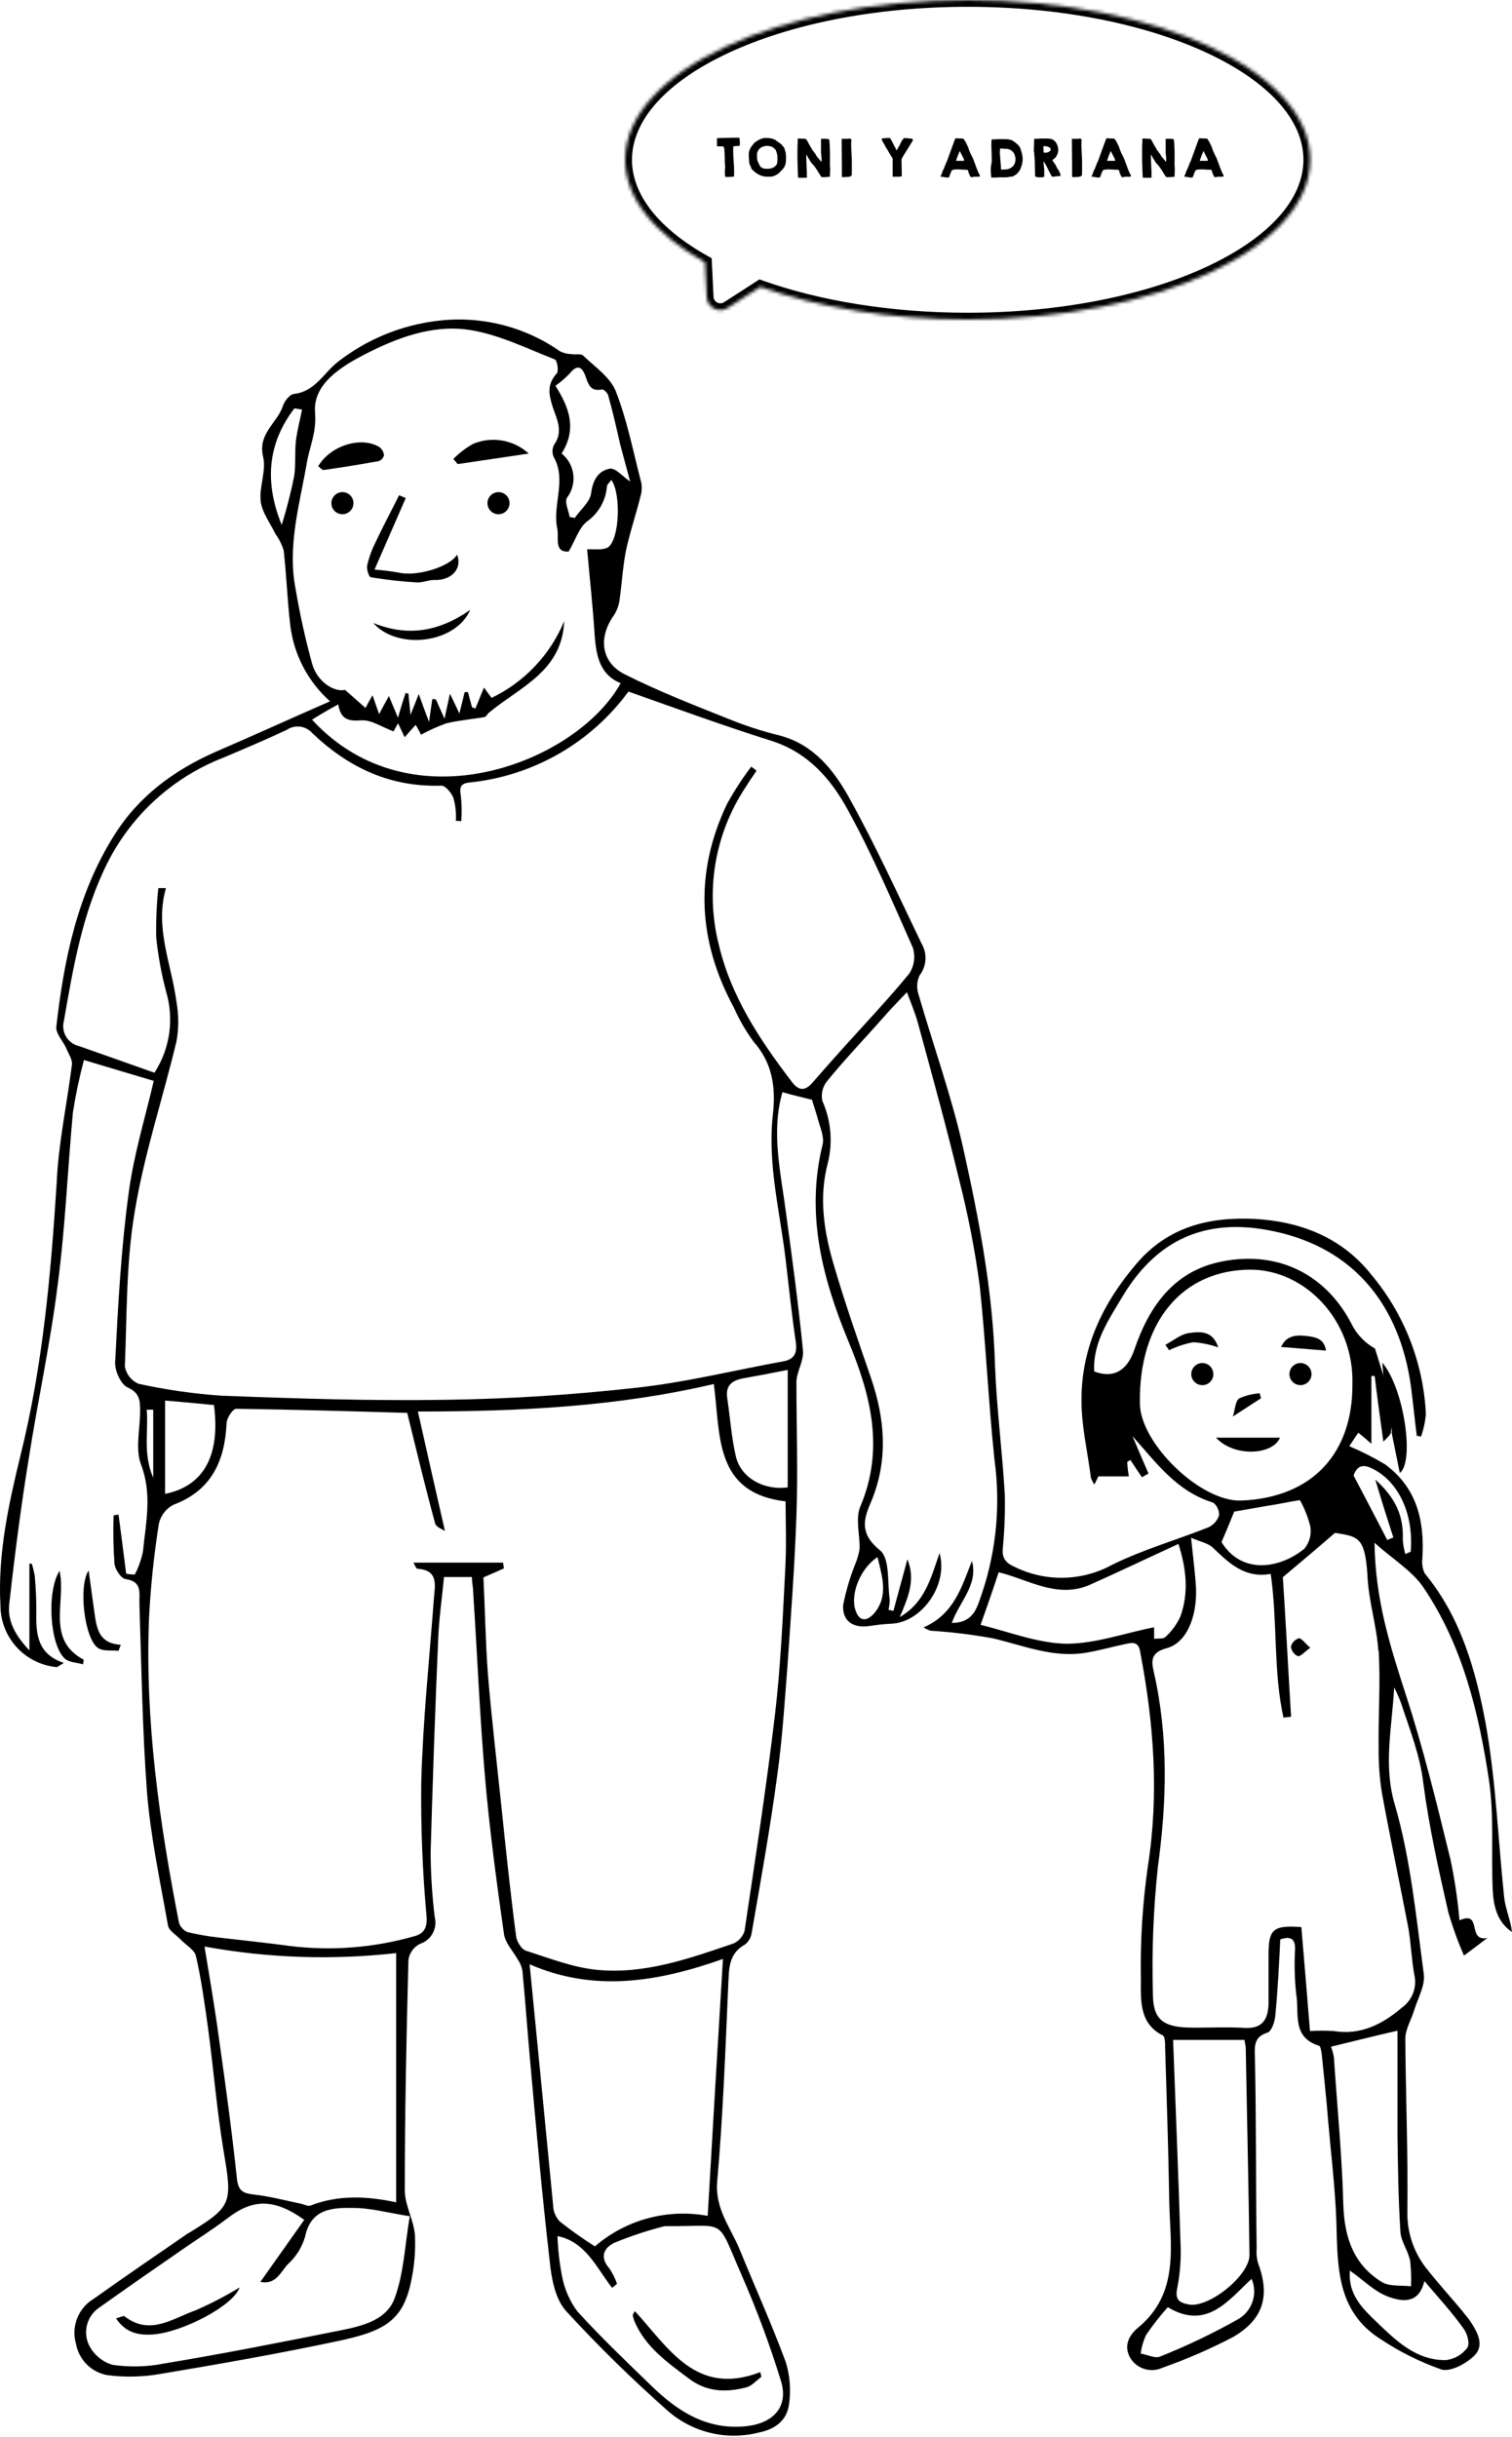 <svg width="445" height="717" viewBox="0 0 445 717" fill="none" xmlns="http://www.w3.org/2000/svg">
<path d="M409.685 421.383C408.945 416.897 408.16 412.411 407.442 407.746C407.173 405.839 407.105 403.91 406.836 400.905C413.318 408.598 416.346 430.175 411.972 433.359C411.143 429.277 410.335 425.263 409.528 421.248L409.64 421.383H409.685Z" fill="black"/>
<path d="M385.621 484.787C383.871 486.043 382.705 487.457 381.965 487.255C381.414 487 380.938 486.608 380.58 486.118C380.223 485.627 379.997 485.053 379.924 484.451C380.075 483.87 380.373 483.339 380.79 482.907C381.206 482.474 381.727 482.157 382.301 481.984C383.064 481.984 384.028 483.374 385.621 484.787Z" fill="black"/>
<path d="M442.712 558.354C440.896 541.331 440.29 524.06 437.284 507.261C434.369 491.561 430.018 475.861 419.341 462.942C418.698 461.628 418.441 460.157 418.601 458.703C419.341 447.488 417.031 437.687 407.611 430.801C404.237 428.793 400.73 427.017 397.115 425.486C398.191 423.804 399.043 422.593 399.761 421.516C400.838 422.346 401.69 423.086 403.619 424.768V404.829H404.583C405.323 410.997 406.153 417.03 407.14 424.163C407.97 423.198 409.181 422.346 409.383 421.381C409.607 418.241 409.383 415.236 409.383 411.961V411.849L404.673 396.755C401.939 395.221 399.68 392.962 398.146 390.228C390.655 375.133 376.413 367.799 359.614 371.141C345.483 373.922 338.239 384.307 333.888 396.979C331.824 403.147 327.854 405.681 322.045 403.506C321.574 394.938 326.397 388.164 330.389 381.413C341.603 362.685 357.303 358.581 374.596 362.192C398.258 367.036 412.03 383.813 415.304 408.216C415.91 413.06 416.381 417.77 416.986 422.48C417.345 422.48 417.839 422.48 418.198 422.705C418.978 420.536 419.468 418.273 419.655 415.976C418.916 400.998 413.318 386.668 403.709 375.156C394.894 363.941 382.558 359.321 369.034 358.603C356.003 357.998 343.801 360.846 334.493 371.769C324.468 383.499 318.188 396.665 318.3 412.141C318.3 419.766 320.117 427.235 321.081 434.861C321.365 435.522 321.687 436.166 322.045 436.79C322.898 435.22 323.257 434.368 323.257 434.368H332.228C331.981 432.932 331.847 431.474 331.735 430.151C332.04 429.924 332.362 429.722 332.699 429.545C333.798 431.228 334.942 432.932 336.086 434.614C336.691 434.255 337.409 433.897 338.015 433.515C336.445 429.904 334.875 426.271 333.305 422.525C340.437 430.51 346.358 438.831 357.102 442.106C357.66 442.551 358.104 443.123 358.396 443.775C358.689 444.426 358.822 445.138 358.784 445.851C358.525 446.617 358.113 447.321 357.573 447.923C357.033 448.524 356.377 449.01 355.644 449.35C346.224 453.096 336.445 455.877 327.383 460.34C323.019 462.743 318.142 464.062 313.161 464.187C308.181 464.312 303.244 463.239 298.764 461.058C295.983 459.847 294.884 458.411 295.131 455.63C295.63 450.412 295.832 445.171 295.736 439.93C295.019 427.235 293.337 414.563 292.843 401.801C292.238 379.933 288.133 358.67 283.423 337.543C280.036 322.448 274.721 307.712 270.37 292.685C269.716 290.833 269.804 288.799 270.616 287.01C271.648 285.681 272.257 284.073 272.365 282.393C272.473 280.714 272.075 279.041 271.222 277.59C264.224 263.079 257.563 248.433 249.713 234.348C245.227 226.363 239.328 219.006 229.527 216.405C224.421 215.156 219.414 213.537 214.544 211.56C204.272 207.456 194 203.463 184.108 198.506C176.864 195.008 176.012 187.651 180.61 181.124C181.458 179.843 182.031 178.399 182.292 176.885C183.009 171.951 183.256 166.994 184.221 162.037C185.432 156.363 187.361 150.823 188.706 145.238C188.99 143.836 188.913 142.385 188.482 141.021C186.239 132.319 184.49 123.392 181.215 115.049C179.533 110.944 175.07 107.917 171.683 104.664C171.077 103.947 169.44 104.418 168.184 104.171C167.006 104.16 165.847 103.876 164.797 103.341C154.343 96.045 141.569 92.851 128.911 94.37C118.215 95.621 108.063 99.77 99.552 106.369C95.313 109.621 92.823 115.184 86.498 115.901C85.287 116.036 83.852 117.853 83.358 119.176C81.788 124.357 75.755 127.497 77.437 134.383C78.424 138.509 76.248 143.219 76.719 147.436C77.078 150.688 79.501 153.851 81.071 157.103C82.137 158.567 82.956 160.196 83.493 161.925C84.323 169.304 84.57 176.661 85.422 183.905C86.456 192.56 90.62 200.537 97.13 206.334C85.287 211.515 74.432 216.472 63.486 221.182C51.173 226.632 40.789 234.236 33.544 245.854C22.756 263.034 18.808 282.368 16.566 302.15C16.431 304.101 18.494 306.254 19.459 308.318C20.064 309.888 21.388 311.705 21.163 313.275C19.706 324.87 17.171 336.466 16.678 348.062C14.973 374.976 12.573 401.891 6.046 428.132C2.547 442.509 -0.682 457.133 0.125 472.227C0.103 476.765 1.772 481.147 4.808 484.519C7.844 487.891 12.028 490.01 16.543 490.462C16.902 490.597 17.283 490.103 18.786 489.251C11.183 486.716 10.577 481.042 10.689 474.762C10.719 471.018 10.562 467.275 10.218 463.548C9.998 462.367 9.713 461.199 9.366 460.049C9.119 460.049 8.895 460.049 8.648 460.049V485.55C4.656 481.311 2.121 477.094 2.727 471.891C4.297 457.761 6.114 443.631 8.401 429.501C11.07 412.343 14.816 395.319 16.969 378.049C19.212 361.25 19.885 344.226 21.455 327.315C22.263 322.11 23.349 316.951 24.707 311.862C32.198 314.104 38.725 316.078 45.252 318.007C42.717 328.885 39.331 339.875 37.873 350.977C35.63 367.418 34.733 383.97 33.903 400.523C33.656 403.169 35.585 407.408 37.648 408.238C41.103 409.808 41.237 412.051 41.237 415.101C41.237 420.417 39.779 426.316 41.484 430.801C44.848 439.616 42.919 447.959 42.067 456.527C41.575 458.868 40.767 461.132 39.667 463.256C38.818 463.23 37.971 463.148 37.133 463.009C36.392 457.223 35.675 451.414 34.89 445.627C34.397 445.647 33.908 445.722 33.432 445.851C33.267 450.525 33.35 455.204 33.679 459.869C33.791 461.686 35.608 464.355 36.931 464.579C42 465.297 40.923 468.684 41.035 471.958C41.641 490.44 41.888 509.033 43.278 527.514C44.355 540.568 47.136 553.487 49.424 566.406C49.67 568.088 51.958 569.299 53.304 570.757C54.65 572.215 57.274 573.65 57.655 575.467C59.225 582.196 60.189 589.238 61.154 596.124C62.836 608.437 63.8 620.796 65.864 633.199C68.398 648.181 68.286 649.146 55.704 656.884C55.592 656.996 55.345 656.996 55.233 657.13C45.925 663.523 36.751 669.803 27.578 676.329C25.361 677.652 23.647 679.675 22.705 682.078C21.763 684.482 21.647 687.13 22.375 689.607C22.792 691.887 23.893 693.985 25.532 695.624C27.17 697.262 29.268 698.363 31.548 698.781C36.769 699.459 42.063 699.338 47.248 698.422C64.541 695.528 81.811 692.501 98.834 688.89C112.718 685.996 118.527 683.081 120.949 671.373C121.928 666.958 122.327 662.434 122.138 657.915C121.913 653.43 119.244 649.101 119.132 644.615C119.132 622.029 119.603 599.331 120.209 576.611C120.351 575.611 120.734 574.66 121.323 573.84C121.913 573.02 122.693 572.354 123.596 571.901C125.184 571.393 126.519 570.297 127.327 568.839C128.136 567.38 128.357 565.667 127.947 564.051C127.186 557.761 126.782 551.434 126.736 545.099C127.341 524.083 128.059 502.932 128.979 481.917C129.225 475.995 130.078 470.209 130.683 463.974H138.892C138.892 465.678 139.251 467.001 139.251 468.325C140.462 486.559 141.18 504.794 142.75 522.916C144.073 538.258 146.137 553.599 148.312 568.94C148.671 571.609 150.981 574.009 152.417 576.544C153.059 577.494 153.509 578.56 153.74 579.684C154.592 588.386 155.198 597.201 155.983 605.903C157.777 625.708 159.482 645.4 161.769 665.093C162.263 670.162 163.339 676.307 166.614 679.94C176.078 690.241 186.072 700.041 196.556 709.3C200.155 712.447 204.464 714.673 209.113 715.787C213.763 716.9 218.613 716.868 223.247 715.692C228.203 714.728 231.59 712.081 232.218 707.371C232.824 703.201 232.495 698.949 231.254 694.923C227.149 683.821 222.282 673.055 217.796 662.065C215.15 655.538 210.44 649.998 211.068 642.013C212.772 622.702 213.49 603.256 214.342 583.811C214.589 579.213 214.342 574.839 219.277 572.08C220.334 571.24 221.031 570.029 221.228 568.694C223.875 553.352 226.656 538.011 228.719 522.558C230.289 511.343 230.962 500.331 231.837 489.094C232.824 474.717 233.9 460.363 234.394 445.986C234.865 432.82 234.394 419.654 234.394 406.489C234.506 403.461 236.637 400.321 236.323 397.293C234.999 383.836 233.183 370.49 231.366 357.078C229.796 345.011 226.88 333.034 230.289 321.327C233.183 322.179 235.964 322.784 238.992 323.569C239.463 325.274 240.203 327.315 240.786 329.491C241.369 331.666 242.603 334.447 242.132 336.623C237.04 357.033 241.997 376.008 249.735 394.714C256.262 410.414 260.366 426.248 253.234 443.16C251.664 446.771 253.122 451.503 252.987 455.72C252.782 456.959 252.459 458.175 252.023 459.353C250.334 463.483 249.042 467.763 248.165 472.138C247.806 476.848 250.946 479.023 255.656 478.418C257.885 478.059 260.131 477.819 262.385 477.7C271.199 477.341 279.184 466.351 276.515 456.931C273.981 464.175 272.298 471.42 264.807 475.771C267.342 469.85 269.517 464.669 267.05 458.748C265.727 463.817 264.269 468.886 262.946 473.954L261.488 473.596C261.729 472.604 261.849 471.588 261.847 470.568C261.129 465.633 261.981 458.501 258.953 456.079C253.144 451.369 253.997 447.264 256.284 442.061C261.488 429.747 260.523 417.546 256.284 405.233C252.539 394.355 248.681 383.365 245.429 372.262C242.513 362.461 240.943 352.323 243.612 342.297C245.16 336.171 244.607 329.703 242.042 323.928C241.817 322.926 241.819 321.886 242.048 320.885C242.277 319.884 242.727 318.946 243.365 318.142C248.681 311.615 254.58 305.469 260.03 299.301C262.093 296.879 264.381 294.591 266.915 291.922C268.261 295.556 269.472 298.337 270.19 301.118C274.407 316.572 278.646 331.913 282.391 347.501C284.981 357.678 286.973 367.998 288.357 378.408C290.174 395.431 290.892 412.589 292.709 429.613C294.485 442.682 293.25 455.985 289.098 468.504C287.64 472.497 286.855 477.476 280.126 477.476C282.369 471.196 287.976 466.261 286.047 459.241C283.019 466.957 280.732 474.941 271.805 478.799C272.449 479.193 273.133 479.516 273.846 479.764C280.007 480.153 286.141 480.902 292.215 482.006C301.03 484.07 309.597 487.681 318.905 486.358C323.01 485.752 327.114 484.541 331.107 483.711C333.35 483.218 335.099 482.859 335.592 486.111C339.585 507.015 341.155 527.784 337.835 549.046C336.251 560.09 335.561 571.243 335.772 582.398C335.772 588.184 335.166 595.317 342.186 598.815C342.904 599.174 342.904 601.058 342.904 602.202C343.375 617.185 343.869 632.279 344.115 647.239C344.362 660.697 347.368 674.67 334.807 684.942C332.161 687.185 330.591 690.37 332.766 693.914C333.749 695.422 335.244 696.523 336.976 697.014C338.708 697.505 340.559 697.351 342.186 696.583C349.276 694.086 356.179 691.088 362.843 687.611C372.017 682.295 373.833 675.298 370.2 665.631C369.842 664.248 369.72 662.815 369.841 661.392C369.594 642.911 369.729 624.317 369.348 605.724C369.236 602.09 368.877 599.309 373.093 597.986C374.305 597.492 375.157 594.846 375.336 593.029C376.076 585.538 376.435 578.046 376.794 570.6C379.822 569.524 381.28 570.376 381.145 573.628C380.903 578.019 381.023 582.422 381.504 586.794C382.469 592.221 380.046 599.354 388.233 601.888C388.726 602.023 388.95 603.952 389.085 605.163C389.691 611.443 390.408 617.588 390.879 623.868C391.732 633.782 392.943 643.561 393.302 653.475C393.683 666.64 393.302 679.918 406.221 688.127C411.803 691.856 417.831 694.87 424.164 697.099C426.833 697.951 431.543 695.416 433.965 692.994C436.971 689.989 434.817 686.108 432.754 682.968C432.036 681.892 431.184 681.039 430.511 680.075C426.878 675.724 423.132 671.619 419.633 667.156C416.005 662.454 414.09 656.654 414.205 650.716C414.43 633.804 413.712 616.781 413.6 599.87C413.6 596.976 415.394 594.195 416.246 591.302C417.345 587.803 419.521 584.057 419.027 580.671C416.785 564.006 415.17 547.027 410.572 531.148C407.073 519.552 409.607 509.033 410.325 496.473C411.108 498 411.797 499.573 412.389 501.183C414.923 508.921 417.951 516.412 418.915 524.733C420.597 537.54 423.401 550.1 426.272 562.66C427.533 566.985 429.069 571.226 430.87 575.355C433.27 573.538 434.615 572.574 437.755 570.152C431.588 571.363 436.432 561.943 429.547 564.97C429.024 558.941 428.133 552.948 426.878 547.027C422.885 530.722 418.915 514.416 413.712 498.469C409.226 484.586 404.74 470.702 404.538 453.903C410.078 458.86 415.753 462.247 419.027 467.181C430.511 484.227 435.221 503.919 438.227 523.724C439.797 534.355 438.832 545.211 439.326 556.089C439.55 560.799 440.649 565.509 445 568.402C444.551 564.769 443.094 561.629 442.712 558.354ZM258.258 458.097C259.716 464.153 261.533 469.693 257.181 474.762C254.939 477.184 252.83 477.005 251.754 473.685C250.206 468.975 253.212 461.394 258.28 458.097H258.258ZM167.691 109.868C169.754 107.333 171.189 107.625 172.288 110.608C173.141 113.008 173.724 115.296 177.111 114.578C177.716 114.466 178.927 115.677 179.04 116.507C180.385 121.217 181.462 126.061 182.561 130.884C183.525 134.517 184.49 138.128 185.454 141.649C183.211 140.192 181.103 137.523 179.421 137.904C176.146 138.509 174.464 141.156 173.971 145.148C173.612 147.683 170.831 149.971 169.148 152.393C168.676 152.246 168.185 152.163 167.691 152.146C167.332 150.217 166.121 147.795 166.861 146.472C168.352 144.521 169.023 142.064 168.73 139.626C168.436 137.187 167.202 134.96 165.291 133.418C169.776 126.308 167.691 120.14 163.474 113.501C164.994 112.429 166.406 111.212 167.691 109.868ZM82.91 154.434C77.841 142.008 78.671 130.525 86.655 120.14L88.898 120.499C88.293 123.639 87.44 126.667 87.082 129.807C86.723 132.947 87.082 136.693 86.588 140.079C85.608 144.924 84.381 149.715 82.91 154.434ZM99.552 207.231C100.27 211.717 102.557 212.188 106.281 211.941C109.196 211.695 112.314 213.87 115.835 215.193C115.835 215.193 116.306 214.229 117.159 212.794C117.876 214.341 118.37 215.328 119.087 216.898C120.052 215.799 120.904 214.835 122.34 213.265C123.08 214.476 123.685 215.687 123.91 216.158C126.317 214.846 128.821 213.722 131.401 212.794C135.034 211.941 138.892 211.582 142.615 210.977C143.109 210.842 143.467 210.012 143.938 209.654C152.91 202.162 165.448 197.564 166.053 182.739C161.95 192.641 154.34 200.683 144.679 205.325C143.939 204.36 143.221 203.374 142.436 202.297C141.471 204.54 140.754 206.514 139.901 208.465C139.593 208.313 139.27 208.193 138.937 208.106C138.466 206.514 138.085 204.966 137.726 203.62H136.761C136.29 205.437 135.931 207.119 135.191 209.9C134.115 207.657 133.509 206.267 132.41 204.091C131.939 206.514 131.446 208.33 130.84 211.47C129.651 208.824 128.911 207.231 128.306 205.796C127.958 205.685 127.593 205.639 127.229 205.661C126.982 207.478 126.736 209.183 126.265 212.39C125.053 209.25 124.336 207.186 123.237 204.181C122.384 206.424 121.779 207.927 120.814 210.326C120.59 207.68 120.343 205.841 120.209 204.046C119.985 204.046 119.626 204.046 119.379 203.822C118.773 205.751 118.056 207.792 117.136 211.179L114.467 204.787C113.391 206.715 112.65 208.039 111.574 210.102C110.834 208.039 110.363 206.581 109.645 204.54C108.793 205.998 108.187 207.074 107.581 208.285L101.548 202.97C98.408 203.688 93.451 200.727 91.881 195.366C89.902 188.163 88.285 180.864 87.037 173.498C84.502 160.804 88.136 148.602 90.311 136.177C91.029 131.691 93.205 127.205 92.734 121.441C91.993 113.098 100.225 107.984 107.088 104.395C116.643 99.461 127.162 95.424 138.017 97.039C146.72 98.362 154.929 102.466 163.272 105.741C163.99 105.965 164.483 109.128 163.878 109.845C160.962 113.098 161.455 115.879 162.667 119.737C163.743 123.011 165.919 126.869 163.138 130.727C162.831 131.277 162.652 131.889 162.613 132.518C162.574 133.147 162.677 133.776 162.913 134.36C166.883 141.246 162.532 148.49 163.99 155.376C164.595 158.045 162.913 162.62 167.377 162.262C169.418 158.763 170.517 155.017 172.939 153.29C174.545 152.12 175.883 150.621 176.861 148.891C177.84 147.162 178.437 145.244 178.613 143.264C178.613 142.524 179.443 141.919 179.937 141.201C182.83 145.305 182.359 158.583 178.972 161.006C177.402 161.97 174.868 161.499 172.804 161.611C173.522 169.82 174.509 178.522 175.047 187.337C175.541 193.146 176.617 198.551 182.673 200.996C169.866 224.187 121.196 243.611 91.836 211.739C94.259 210.192 96.681 208.801 99.552 207.231ZM43.166 414.742H45.095V434.794C41.955 427.415 43.772 421.022 43.166 414.742ZM64.541 600.453C63.33 591.279 61.759 582.218 60.189 572.686C78.797 576.084 97.802 576.734 116.598 574.615V647.935C108.03 646.118 99.574 645.692 91.365 648.899C90.625 649.146 89.661 648.652 88.831 648.406C84.121 647.441 79.388 646.163 74.701 645.647C71.538 645.266 70.215 644.66 69.744 641.161C68.286 627.367 66.469 613.91 64.541 600.453ZM120.613 652.039C119.155 660.248 118.93 668.704 116.127 676.195C113.592 683.08 105.608 684.538 98.969 685.862C82.058 689.248 65.146 692.59 48.123 695.394C43.185 696.364 38.119 696.485 33.14 695.753C31.625 695.317 30.218 694.566 29.012 693.55C27.806 692.533 26.829 691.274 26.143 689.854C25.273 687.975 25.097 685.849 25.647 683.853C26.198 681.857 27.438 680.121 29.148 678.954C37.133 673.279 45.095 667.739 53.192 662.154C57.677 659.014 62.5 656.009 66.963 652.622C74.32 646.948 80.6 646.701 89.549 653.093L76.63 671.35C81.34 672.315 82.663 668.21 84.839 666.035C87.187 663.874 88.901 661.113 89.795 658.05C91.478 649.841 97.758 649.482 103.813 649.594C108.882 649.549 114.063 651.007 120.59 652.039H120.613ZM218.2 669.197C222.663 679.349 226.534 689.751 229.796 700.351C232.218 707.954 227.755 712.911 219.658 713.808C208.062 715.019 199.472 709.457 191.757 701.966C184.4 694.833 176.774 687.589 169.889 679.985C167.625 676.909 166.091 673.358 165.403 669.601C164.65 665.732 164.208 661.81 164.08 657.871C172.401 659.575 175.541 667.179 180.139 673.1C180.657 672.737 181.144 672.331 181.596 671.889C181.044 670.303 180.291 668.796 179.354 667.403C176.348 664.016 177.784 661.235 180.924 659.799C185.523 657.915 190.244 656.341 195.054 655.089C195.409 654.98 195.781 654.934 196.153 654.955C214.208 655.112 210.687 652.039 218.178 669.13L218.2 669.197ZM208.309 651.927C202.454 650.841 196.43 651.084 190.681 652.637C184.932 654.189 179.605 657.013 175.092 660.898C171.5 658.637 168.033 656.181 164.708 653.542C163.487 652.221 162.8 650.495 162.779 648.697C160.536 625.506 158.293 602.449 155.871 577.912C174.733 586.121 193.327 583.228 212.772 576.342C211.18 602.337 209.722 627.098 208.287 651.86L208.309 651.927ZM231.119 461.394C230.379 475.771 229.773 490.126 228.091 504.39C225.557 525.765 222.282 547.005 219.12 568.155C218.86 568.954 218.437 569.69 217.877 570.315C217.317 570.941 216.633 571.443 215.868 571.789C202.702 576.275 189.536 580.962 175.496 579.527C168.476 578.787 161.725 576.14 154.951 573.964C153.493 573.606 152.17 571.295 151.923 569.86C150.241 557.165 148.918 544.493 147.594 531.731C146.271 518.969 144.679 505.646 143.602 492.593C142.884 483.061 142.75 473.394 142.279 464.086C144.813 463.009 146.63 462.157 148.312 461.439C148.178 460.834 148.178 460.34 148.065 459.735H121.667C121.913 459.981 122.407 461.551 122.878 461.551C128.934 461.91 128.081 466.149 127.722 470.007C126.377 488.129 124.448 506.252 123.977 524.487C123.83 537.633 124.354 550.778 125.547 563.871C125.794 567.236 124.695 568.94 121.913 569.658C110.108 573.035 97.747 574.019 85.556 572.551C78.447 571.587 71.314 570.869 64.182 570.017C61.162 569.676 58.166 569.151 55.21 568.447C54.612 568.195 54.075 567.815 53.637 567.335C53.2 566.855 52.872 566.285 52.676 565.666C46.889 536.082 42.65 506.252 43.861 475.951C44.342 466.688 45.308 457.457 46.755 448.296C47.019 447.118 47.535 446.012 48.267 445.052C48.998 444.092 49.928 443.301 50.994 442.734C62.343 438.517 66.2 429.702 66.694 418.578C66.828 417.008 68.623 414.361 69.587 414.473C86.745 414.72 103.903 415.213 119.85 415.684C122.609 426.899 125.166 437.553 128.059 448.184C128.306 449.26 130.1 449.866 130.952 450.427C128.306 438.943 125.771 427.594 122.99 415.281C153.179 415.281 181.821 413.823 210.081 407.184C212.122 422.279 210.081 439.19 231.209 441.724C231.231 448.43 231.478 454.957 231.119 461.394ZM48.594 439.526V412.051C53.08 412.41 58.148 412.903 62.971 413.374C64.9 428.267 59.943 437.216 48.594 439.504V439.526ZM231.837 437.597C224.705 438.562 218.066 434.704 216.608 428.626C215.284 423.086 214.926 417.277 214.073 411.602C213.356 407.386 215.643 406.04 219.165 405.435C222.686 404.829 227.015 403.999 231.837 403.035V437.597ZM267.588 286.45C261.555 293.806 254.916 300.827 248.501 307.937C245.361 311.435 242.221 314.957 239.081 318.568C236.839 321.102 234.977 320.99 232.801 317.962C223.493 305.761 215.06 292.977 211.539 277.86C209.55 270 209.233 261.811 210.609 253.821C211.984 245.831 215.021 238.219 219.523 231.477C220.488 229.907 221.564 228.337 222.663 226.767C222.17 226.296 221.564 225.937 221.093 225.556C218.455 229.043 216.071 232.716 213.961 236.546C204.294 256.844 205.393 276.918 216.002 296.475C217.567 300.019 219.515 303.381 221.811 306.501C227.374 312.781 228.338 319.958 227.486 327.741C225.804 342.365 229.549 356.383 231.231 370.625C232.196 378.834 233.048 387.065 234.259 395.162C234.618 398.168 233.654 399.872 230.76 400.478C216.137 403.124 201.603 406.758 186.912 408.328C168.543 410.369 149.949 411.58 131.334 411.827C109.353 412.186 87.261 411.468 65.146 410.616C56.937 410.052 48.781 408.883 40.744 407.117C39.717 406.666 38.816 405.97 38.12 405.09C37.423 404.211 36.954 403.174 36.751 402.07C37.357 386.841 37.11 371.388 39.645 356.517C42.426 339.494 47.966 323.054 51.958 306.277C52.631 302.524 52.631 298.681 51.958 294.928C50.523 283.713 45.454 273.06 48.84 261.285H46.598C46.086 266.104 45.877 270.951 45.97 275.796C46.529 281.179 47.503 286.511 48.885 291.743C50.073 295.732 50.382 299.932 49.789 304.052C49.197 308.172 47.718 312.114 45.454 315.607C38.321 313.05 30.718 310.404 23.227 307.757C22.443 307.574 21.705 307.236 21.055 306.761C20.405 306.286 19.858 305.686 19.445 304.995C19.033 304.304 18.764 303.537 18.655 302.74C18.545 301.943 18.598 301.132 18.808 300.356C21.59 284.409 24.259 268.462 31.75 253.614C38.916 239.571 50.993 228.651 65.684 222.931C71.965 220.285 78.245 217.616 84.412 214.723C85.564 213.941 86.961 213.607 88.341 213.785C89.721 213.962 90.988 214.639 91.904 215.687C102.535 225.825 114.848 231.634 129.831 231.14C131.042 231.028 132.971 233.383 133.442 234.774C134.063 236.959 134.305 239.235 134.16 241.502C134.693 241.484 135.227 241.522 135.752 241.615C135.955 239.082 135.91 236.535 135.617 234.011C135.012 230.871 136.223 230.378 138.757 230.153C147.888 229.148 156.709 226.256 164.663 221.662C172.616 217.067 179.528 210.87 184.961 203.463C198.979 208.42 212.862 213.489 227.015 217.952C237.758 221.339 244.532 229.167 249.443 238.138C256.688 251.281 262.609 265.187 268.665 278.824C269.063 280.095 269.173 281.439 268.987 282.758C268.8 284.077 268.323 285.338 267.588 286.45ZM335.48 412.903C335.121 389.106 347.794 373.653 367.957 373.541C384.263 373.541 398.528 388.635 398.034 407.184C398.169 427.37 386.438 440.625 365.311 441.478C353.356 441.926 335.592 424.656 335.48 412.926V412.903ZM384.039 455.518C376.906 461.439 365.557 463.48 359.501 453.701C360.847 450.673 361.924 447.915 363.247 444.73L373.026 443.025C376.301 442.554 379.441 441.814 382.581 441.343C383.915 443.736 384.933 446.292 385.609 448.946C385.827 450.08 385.8 451.247 385.529 452.369C385.258 453.491 384.75 454.542 384.039 455.451V455.518ZM313.859 483.599C305.403 483.464 296.948 480.077 288.604 478.036C290.533 472.609 292.103 468.123 293.92 462.583C302.263 464.512 310.966 470.433 320.61 466.329C329.312 462.448 337.88 458.344 346.829 454.24C349.252 461.843 349.835 468.729 347.435 475.502C346.39 477.844 344.861 479.939 342.949 481.648C342.343 482.253 340.706 482.029 339.674 482.141C339.674 481.177 339.674 480.078 339.674 478.754C330.995 480.459 322.427 483.599 313.859 483.599ZM364.458 682.295C357.063 686.465 349.398 690.137 341.514 693.286C340.056 694.003 337.768 692.792 335.705 692.433C335.967 690.559 336.496 688.731 337.275 687.006C339.234 684.134 341.377 681.392 343.689 678.797C355.15 685.66 361.43 676.845 368.361 670.453C369.265 672.563 369.368 674.932 368.649 677.112C367.931 679.293 366.44 681.136 364.458 682.295ZM345.259 600.161H366.275C366.387 601.238 366.634 601.843 366.634 602.561C366.993 622.859 367.486 643.157 367.733 663.455C367.733 669.601 355.397 679.38 349.61 677.944C347.188 677.451 345.73 676.621 346.47 673.234C347.334 668.804 347.658 664.285 347.435 659.777C346.829 639.883 345.977 619.831 345.259 600.161ZM419.274 671.171C423.379 676.015 427.371 680.344 430.735 685.077C431.834 686.512 432.687 689.562 431.834 690.751C431.087 691.747 430.144 692.58 429.065 693.201C427.985 693.822 426.791 694.217 425.554 694.362C416.74 694.497 410.819 688.576 405.009 683.013C401.017 679.155 396.688 675.051 397.294 668.031C401.398 670.924 404.651 674.311 408.755 675.769C412.86 677.227 417.614 677.81 419.184 671.171H419.274ZM414.923 664.442C415.289 667.162 415.409 669.91 415.282 672.651C412.389 672.292 408.89 672.786 406.579 671.328C398.483 666.259 395.724 658.521 395.365 648.899C394.984 634.275 393.548 619.742 392.584 605.297C392.405 604.225 392.119 603.173 391.732 602.157C398.258 600.565 404.538 598.995 411.29 597.447C411.29 607.226 411.29 617.633 411.29 627.883C411.424 637.303 411.536 646.836 412.142 656.256C412.164 659.216 414.228 661.751 414.833 664.532L414.923 664.442ZM405.75 485.55C406.333 495.105 405.615 504.637 405.75 514.304C405.702 518.712 406.025 523.116 406.714 527.47C409.114 540.635 411.895 553.689 414.43 566.854C415.282 571.565 415.394 576.275 416.246 580.985C416.666 582.775 416.544 584.649 415.897 586.37C415.251 588.091 414.107 589.581 412.613 590.651C406.826 595.586 400.434 598.86 392.427 597.537C390.133 597.412 387.835 597.412 385.541 597.537C384.711 587.265 383.859 577.104 383.007 566.967C374.686 566.361 373.34 567.572 373.34 575.176C373.34 580.132 373.34 584.955 373.34 589.911C373.093 594.15 371.523 596.797 366.611 596.64C360.937 596.281 355.262 596.64 349.7 596.528C342.209 596.281 339.316 593.993 339.316 586.614C338.959 574.155 339.447 561.686 340.773 549.293C343.42 529.982 343.913 510.895 339.562 491.808C338.71 488.309 338.957 486.133 343.308 484.922C349.095 483.464 352.279 475.951 352.01 467.405C351.764 462.807 351.158 458.434 350.552 452.423C353.334 453.634 355.621 453.993 357.079 455.451C361.789 459.936 366.387 464.422 373.99 463.054C376.031 477.319 374.708 491.561 377.736 505.332L379.979 505.086C379.127 491.09 378.409 476.937 377.557 464.018C382.76 459.667 387.47 455.697 392.898 450.987C399.627 452.064 401.735 452.064 402.453 463.413C402.744 470.904 405.166 478.149 405.66 485.64L405.75 485.55ZM413.6 457.178C413.181 455.762 412.933 454.301 412.86 452.827C413.106 446.098 410.819 440.737 404.763 435.31C406.714 441.836 408.396 447.152 410.078 452.333L408.284 453.073C405.009 446.771 401.757 440.491 398.371 434.098C399.47 430.958 401.398 430.712 404.292 432.282C411.783 436.162 416.134 445.739 415.17 456.572C414.605 456.736 414.062 456.97 413.555 457.267L413.6 457.178Z" fill="black"/>
<path d="M34.877 485.686C32.858 485.462 30.391 485.865 28.888 484.878C24.806 482.209 23.035 466.554 26.085 462.046L27.722 473.933C28.395 478.621 28.776 483.488 35.55 483.914L34.877 485.686Z" fill="black"/>
<path d="M24.434 489.656C22.618 489.14 20.33 489.118 19.074 487.974C14.588 483.869 13.713 468.102 17.526 462.158C19.523 471.13 13.444 482.344 24.614 488.288C24.614 488.736 24.502 489.207 24.434 489.656V489.656Z" fill="black"/>
<path d="M119.405 146.561L110.231 167.577C112.623 167.753 115.003 168.053 117.364 168.474C122.679 169.707 132.369 166.792 134.522 163.181C136.159 167.307 132.84 170.851 127.793 170.627C126.089 170.627 124.339 171.457 122.635 171.345C118.126 171.081 113.634 170.579 109.177 169.842C108.594 169.842 107.832 167.464 108.056 166.365C108.554 164.17 109.307 162.039 110.299 160.018C112.542 155.218 115.076 150.486 117.454 145.708L119.293 146.471L119.405 146.561Z" fill="black"/>
<path d="M133.38 135.079C135.109 133.314 137.08 131.803 139.234 130.593C141.95 129.453 144.936 129.116 147.838 129.621C150.739 130.126 153.436 131.452 155.607 133.442L134.703 136.537L133.38 134.967V135.079Z" fill="black"/>
<path d="M93.684 137.12C97.295 131.064 106.266 128.283 111.627 131.513C112.017 131.794 112.344 132.156 112.583 132.574C112.823 132.992 112.971 133.456 113.017 133.935C112.921 134.328 112.729 134.691 112.459 134.992C112.189 135.293 111.849 135.523 111.47 135.662C106.087 136.649 100.659 137.501 95.231 138.286C94.783 138.286 94.177 137.546 93.661 137.165L93.684 137.12Z" fill="black"/>
<path d="M109.854 183.279C119.611 187.249 128.806 186.105 138.384 179.443C134.032 189.402 116.897 191.331 109.854 183.279Z" fill="black"/>
<path d="M357.874 422.975H376.714C374.606 428.111 363.257 428.784 357.874 422.975Z" fill="black"/>
<path d="M343.026 395.632C345.269 394.443 347.512 392.559 349.755 392.223C353.03 391.752 356.91 391.303 358.547 396.417C356.175 395.58 353.7 395.067 351.19 394.892C348.726 395.356 346.335 396.148 344.08 397.247L342.959 395.632H343.026Z" fill="black"/>
<path d="M390.277 397.36L377.044 396.283C378.48 393.143 381.037 392.694 384.222 393.031C387.406 393.367 389.672 393.861 390.277 397.36V397.36Z" fill="black"/>
<path d="M362.856 416.738C363.529 414.495 363.574 412.252 364.695 411.422C366.608 410.563 368.659 410.054 370.751 409.919L371.132 411.377L362.856 416.738V416.738Z" fill="black"/>
<path d="M34.117 682.094C35.463 681.735 36.36 681.242 36.629 681.466C44.143 687.298 50.849 682.072 57.555 679.717C62.025 677.772 66.356 675.524 70.519 672.988C68.657 678.416 53.63 686.154 45.13 686.804C40.935 687.118 37.078 686.468 34.117 682.05V682.094Z" fill="black"/>
<path d="M224.113 699.25C222.632 700.327 221.309 701.964 219.627 702.39C213.751 703.916 208.031 703.781 202.828 699.856C196.548 695.124 190.043 690.638 186.769 683.034C186.511 682.416 186.331 681.768 186.23 681.105C186.23 680.859 186.522 680.545 186.858 679.962C196.772 690.727 204.802 705.172 223.754 697.905L224.09 699.295L224.113 699.25Z" fill="black"/>
<path d="M104.026 148.177C103.999 148.82 103.782 149.44 103.403 149.959C103.023 150.478 102.499 150.873 101.895 151.094C101.291 151.315 100.635 151.352 100.01 151.2C99.385 151.049 98.82 150.716 98.384 150.243C97.949 149.769 97.663 149.178 97.564 148.543C97.464 147.907 97.555 147.257 97.826 146.673C98.096 146.09 98.533 145.6 99.082 145.265C99.63 144.929 100.266 144.764 100.909 144.79C101.337 144.805 101.758 144.904 102.147 145.083C102.536 145.261 102.886 145.516 103.177 145.831C103.467 146.146 103.691 146.516 103.837 146.919C103.983 147.321 104.047 147.749 104.026 148.177V148.177Z" fill="black"/>
<path d="M149.965 148.04C149.965 148.684 149.774 149.312 149.417 149.847C149.059 150.382 148.552 150.799 147.957 151.045C147.363 151.291 146.709 151.356 146.078 151.23C145.447 151.105 144.868 150.795 144.413 150.34C143.958 149.885 143.649 149.306 143.523 148.675C143.398 148.044 143.462 147.39 143.708 146.796C143.954 146.202 144.371 145.694 144.906 145.336C145.441 144.979 146.07 144.788 146.713 144.788C147.575 144.788 148.402 145.131 149.012 145.741C149.622 146.351 149.965 147.178 149.965 148.04V148.04Z" fill="black"/>
<path d="M357.103 404.404C357.089 404.83 356.99 405.249 356.813 405.637C356.636 406.025 356.383 406.374 356.071 406.663C355.758 406.953 355.391 407.178 354.991 407.326C354.59 407.473 354.165 407.539 353.739 407.521C353.095 407.499 352.473 407.285 351.951 406.909C351.429 406.532 351.03 406.008 350.805 405.405C350.581 404.801 350.541 404.145 350.69 403.518C350.839 402.892 351.171 402.324 351.643 401.886C352.116 401.448 352.707 401.16 353.343 401.059C353.979 400.958 354.631 401.048 355.216 401.318C355.8 401.588 356.292 402.025 356.628 402.574C356.964 403.124 357.129 403.76 357.103 404.404V404.404Z" fill="black"/>
<path d="M385.995 404.269C385.995 404.912 385.804 405.541 385.447 406.075C385.089 406.61 384.581 407.027 383.987 407.273C383.393 407.519 382.739 407.584 382.108 407.458C381.477 407.333 380.898 407.023 380.443 406.568C379.988 406.113 379.678 405.534 379.553 404.903C379.427 404.272 379.492 403.618 379.738 403.024C379.984 402.43 380.401 401.922 380.936 401.564C381.47 401.207 382.099 401.016 382.742 401.016C383.605 401.016 384.432 401.359 385.042 401.969C385.652 402.579 385.995 403.406 385.995 404.269V404.269Z" fill="black"/>
<mask id="path-20-inside-1_1586_7102" fill="white">
<path fill-rule="evenodd" clip-rule="evenodd" d="M284.809 94.006C340.485 94.006 385.618 72.962 385.618 47.003C385.618 21.044 340.485 0 284.809 0C229.134 0 184 21.044 184 47.003C184 58.488 192.834 69.01 207.507 77.174L208.008 87.434C208.159 90.51 211.582 92.269 214.17 90.601L223.771 84.414C240.714 90.433 261.866 94.006 284.809 94.006Z"/>
</mask>
<path d="M207.507 77.174L209.505 77.077L209.45 75.967L208.479 75.427L207.507 77.174ZM208.008 87.434L206.011 87.532V87.532L208.008 87.434ZM214.17 90.601L215.254 92.282L214.17 90.601ZM223.771 84.414L224.441 82.53L223.515 82.201L222.688 82.733L223.771 84.414ZM383.618 47.003C383.618 58.743 373.333 69.994 355.247 78.427C337.324 86.784 312.422 92.006 284.809 92.006V96.006C312.872 96.006 338.375 90.707 356.937 82.052C375.337 73.473 387.618 61.222 387.618 47.003H383.618ZM284.809 2C312.422 2 337.324 7.223 355.247 15.579C373.333 24.012 383.618 35.263 383.618 47.003H387.618C387.618 32.784 375.337 20.533 356.937 11.954C338.375 3.299 312.872 -2 284.809 -2V2ZM186 47.003C186 35.263 196.285 24.012 214.371 15.579C232.295 7.223 257.196 2 284.809 2V-2C256.747 -2 231.244 3.299 212.681 11.954C194.282 20.533 182 32.784 182 47.003H186ZM208.479 75.427C194.019 67.381 186 57.382 186 47.003H182C182 59.594 191.65 70.64 206.535 78.922L208.479 75.427ZM210.006 87.336L209.505 77.077L205.509 77.272L206.011 87.532L210.006 87.336ZM213.087 88.92C211.793 89.754 210.081 88.874 210.006 87.336L206.011 87.532C206.236 92.145 211.371 94.784 215.254 92.282L213.087 88.92ZM222.688 82.733L213.087 88.92L215.254 92.282L224.855 86.095L222.688 82.733ZM284.809 92.006C262.061 92.006 241.139 88.461 224.441 82.53L223.102 86.299C240.288 92.404 261.671 96.006 284.809 96.006V92.006Z" fill="black" mask="url(#path-20-inside-1_1586_7102)"/>
<path d="M213.332 50.523C213.332 50.259 213.346 50.004 213.373 49.758C213.401 49.503 213.414 49.243 213.414 48.978V48.828C213.405 48.792 213.396 48.719 213.387 48.609C213.378 48.491 213.369 48.372 213.36 48.254C213.351 48.126 213.341 48.008 213.332 47.898C213.323 47.789 213.319 47.712 213.319 47.666V47.488C213.319 47.406 213.319 47.279 213.319 47.105C213.319 46.923 213.314 46.736 213.305 46.545C213.305 46.353 213.3 46.176 213.291 46.012C213.291 45.848 213.291 45.738 213.291 45.684C213.291 45.62 213.287 45.506 213.278 45.342C213.269 45.169 213.255 44.986 213.237 44.795C213.227 44.603 213.214 44.421 213.196 44.248C213.186 44.066 213.182 43.938 213.182 43.865C213.173 43.801 213.159 43.728 213.141 43.647C213.123 43.565 213.1 43.482 213.073 43.4C213.045 43.318 213.004 43.25 212.949 43.195C212.904 43.132 212.84 43.095 212.758 43.086C212.722 43.086 212.658 43.086 212.567 43.086C212.476 43.077 212.38 43.072 212.28 43.072C212.179 43.063 212.084 43.059 211.992 43.059C211.91 43.05 211.856 43.045 211.828 43.045C211.819 43.045 211.792 43.05 211.746 43.059C211.701 43.059 211.651 43.063 211.596 43.072C211.55 43.072 211.5 43.077 211.446 43.086C211.4 43.086 211.373 43.086 211.364 43.086H211.323C211.113 43.086 211.008 42.972 211.008 42.744V40.693L211.063 40.639C211.063 40.639 211.14 40.639 211.295 40.639C211.459 40.63 211.669 40.62 211.924 40.611C212.179 40.602 212.466 40.593 212.785 40.584C213.114 40.575 213.442 40.57 213.77 40.57C214.098 40.561 214.412 40.552 214.713 40.543C215.023 40.534 215.287 40.525 215.506 40.516H216.504H217.502C217.575 40.543 217.625 40.639 217.653 40.803C217.689 40.958 217.712 41.131 217.721 41.322C217.739 41.514 217.748 41.7 217.748 41.883C217.748 42.056 217.748 42.175 217.748 42.238C217.748 42.293 217.748 42.361 217.748 42.443C217.748 42.516 217.739 42.589 217.721 42.662C217.712 42.735 217.685 42.799 217.639 42.853C217.593 42.899 217.53 42.922 217.448 42.922C217.402 42.922 217.324 42.926 217.215 42.935C217.115 42.945 217.005 42.954 216.887 42.963C216.769 42.963 216.655 42.967 216.545 42.977C216.445 42.986 216.372 42.99 216.326 42.99C216.299 42.99 216.231 42.995 216.121 43.004C216.021 43.013 215.957 43.027 215.93 43.045C215.921 43.045 215.898 43.054 215.862 43.072C215.834 43.081 215.816 43.086 215.807 43.086C215.807 43.141 215.807 43.232 215.807 43.359C215.807 43.487 215.802 43.619 215.793 43.756C215.793 43.893 215.793 44.025 215.793 44.152C215.793 44.28 215.793 44.371 215.793 44.426C215.793 45.41 215.834 46.39 215.916 47.365C216.007 48.34 216.053 49.325 216.053 50.318V51.18C216.053 51.234 216.048 51.303 216.039 51.385C216.03 51.467 216.021 51.549 216.012 51.631C216.012 51.713 216.007 51.786 215.998 51.85C215.989 51.904 215.985 51.932 215.985 51.932L215.93 52C215.93 52 215.875 52 215.766 52C215.666 52.009 215.543 52.014 215.397 52.014C215.26 52.023 215.114 52.032 214.959 52.041C214.804 52.05 214.677 52.055 214.576 52.055H213.934H213.537L213.414 51.932C213.405 51.932 213.396 51.895 213.387 51.822C213.387 51.749 213.382 51.663 213.373 51.562C213.373 51.462 213.369 51.362 213.36 51.262C213.36 51.152 213.36 51.066 213.36 51.002C213.36 50.993 213.355 50.929 213.346 50.81C213.337 50.683 213.332 50.587 213.332 50.523ZM220.372 45.629C220.372 45.419 220.377 45.219 220.386 45.027C220.395 44.836 220.431 44.64 220.495 44.44C220.614 44.029 220.796 43.642 221.042 43.277C221.297 42.904 221.566 42.548 221.849 42.211C221.976 42.065 222.109 41.942 222.245 41.842C222.382 41.742 222.541 41.632 222.724 41.514C223.116 41.249 223.535 41.031 223.982 40.857C224.437 40.675 224.911 40.584 225.403 40.584C225.914 40.584 226.406 40.625 226.88 40.707C227.354 40.789 227.819 40.962 228.275 41.227C228.293 41.236 228.338 41.272 228.411 41.336C228.493 41.4 228.543 41.441 228.562 41.459C228.853 41.669 229.14 41.869 229.423 42.06C229.715 42.252 229.979 42.48 230.216 42.744C230.216 42.753 230.234 42.781 230.271 42.826C230.307 42.863 230.344 42.908 230.38 42.963C230.426 43.018 230.471 43.077 230.517 43.141C230.562 43.195 230.594 43.236 230.612 43.264C230.622 43.282 230.64 43.314 230.667 43.359C230.704 43.405 230.726 43.432 230.736 43.441C230.745 43.45 230.772 43.482 230.818 43.537C230.872 43.583 230.904 43.615 230.913 43.633C230.922 43.642 230.922 43.683 230.913 43.756C230.913 43.82 230.913 43.856 230.913 43.865C230.913 43.883 230.931 43.943 230.968 44.043C231.004 44.134 231.027 44.189 231.036 44.207C231.036 44.216 231.041 44.243 231.05 44.289C231.059 44.325 231.068 44.367 231.077 44.412C231.096 44.458 231.109 44.503 231.118 44.549C231.137 44.585 231.146 44.608 231.146 44.617C231.155 44.635 231.173 44.676 231.2 44.74C231.237 44.804 231.255 44.845 231.255 44.863V45.137C231.255 45.155 231.255 45.187 231.255 45.232C231.264 45.269 231.273 45.31 231.282 45.355C231.291 45.401 231.296 45.447 231.296 45.492C231.305 45.529 231.31 45.551 231.31 45.56C231.31 45.57 231.31 45.611 231.31 45.684C231.319 45.747 231.323 45.825 231.323 45.916C231.323 45.998 231.323 46.085 231.323 46.176C231.333 46.258 231.337 46.326 231.337 46.381C231.337 46.745 231.323 47.142 231.296 47.57C231.269 47.999 231.182 48.377 231.036 48.705C231.018 48.732 230.995 48.773 230.968 48.828C230.941 48.883 230.913 48.942 230.886 49.006C230.859 49.07 230.827 49.129 230.79 49.184C230.763 49.238 230.745 49.279 230.736 49.307C230.726 49.325 230.704 49.357 230.667 49.402C230.64 49.439 230.622 49.466 230.612 49.484C230.403 49.74 230.175 49.99 229.929 50.236C229.692 50.482 229.455 50.719 229.218 50.947C229.063 51.093 228.881 51.221 228.671 51.33C228.461 51.44 228.27 51.544 228.097 51.645C227.814 51.8 227.482 51.9 227.099 51.945C226.725 51.982 226.388 52 226.087 52C225.504 52 224.948 51.932 224.419 51.795C223.89 51.658 223.385 51.435 222.902 51.125C222.865 51.107 222.815 51.079 222.751 51.043C222.696 51.007 222.642 50.97 222.587 50.934C222.532 50.888 222.482 50.852 222.437 50.824C222.4 50.797 222.377 50.779 222.368 50.77C222.359 50.77 222.309 50.733 222.218 50.66C222.136 50.578 222.036 50.482 221.917 50.373C221.799 50.264 221.676 50.154 221.548 50.045C221.43 49.935 221.329 49.844 221.247 49.772C221.256 49.772 221.247 49.758 221.22 49.73L221.193 49.703C221.183 49.685 221.165 49.63 221.138 49.539C221.111 49.439 221.092 49.38 221.083 49.361C220.974 49.097 220.864 48.846 220.755 48.609C220.646 48.372 220.559 48.113 220.495 47.83C220.486 47.821 220.482 47.785 220.482 47.721C220.491 47.657 220.495 47.62 220.495 47.611C220.459 47.274 220.427 46.946 220.4 46.627C220.381 46.299 220.372 45.966 220.372 45.629ZM222.902 47.201C222.911 47.219 222.929 47.251 222.956 47.297C222.984 47.333 222.997 47.361 222.997 47.379C223.015 47.388 223.029 47.42 223.038 47.475C223.047 47.52 223.056 47.547 223.066 47.557C223.075 47.575 223.093 47.62 223.12 47.693C223.157 47.766 223.193 47.848 223.23 47.94C223.266 48.022 223.303 48.103 223.339 48.185C223.375 48.268 223.403 48.327 223.421 48.363C223.549 48.664 223.694 48.901 223.859 49.074C224.023 49.247 224.205 49.375 224.405 49.457C224.615 49.539 224.843 49.594 225.089 49.621C225.344 49.639 225.622 49.648 225.923 49.648C226.452 49.648 226.93 49.566 227.359 49.402C227.796 49.229 228.183 48.924 228.521 48.486C228.53 48.468 228.548 48.436 228.575 48.391C228.603 48.345 228.616 48.318 228.616 48.309C228.726 48.026 228.785 47.743 228.794 47.461C228.803 47.169 228.808 46.873 228.808 46.572C228.808 46.545 228.808 46.495 228.808 46.422C228.808 46.349 228.803 46.272 228.794 46.19C228.794 46.107 228.794 46.03 228.794 45.957C228.794 45.875 228.794 45.82 228.794 45.793C228.776 45.684 228.744 45.529 228.698 45.328C228.653 45.128 228.594 44.922 228.521 44.713C228.448 44.494 228.366 44.294 228.275 44.111C228.183 43.929 228.088 43.806 227.987 43.742C227.978 43.742 227.946 43.738 227.892 43.728C227.837 43.71 227.81 43.697 227.81 43.688C227.801 43.678 227.782 43.651 227.755 43.605C227.728 43.551 227.705 43.519 227.687 43.51C227.678 43.492 227.659 43.469 227.632 43.441C227.605 43.405 227.582 43.387 227.564 43.387C227.308 43.232 227.026 43.118 226.716 43.045C226.415 42.963 226.114 42.922 225.814 42.922C225.403 42.922 225.016 42.981 224.652 43.1C224.287 43.218 223.963 43.396 223.681 43.633C223.407 43.861 223.189 44.143 223.025 44.48C222.861 44.818 222.778 45.205 222.778 45.643C222.778 45.898 222.792 46.158 222.819 46.422C222.847 46.677 222.874 46.937 222.902 47.201ZM234.891 52.246C234.882 52.128 234.872 51.945 234.863 51.699C234.854 51.444 234.841 51.161 234.822 50.852C234.813 50.542 234.8 50.218 234.781 49.881C234.772 49.535 234.763 49.206 234.754 48.897C234.745 48.587 234.736 48.309 234.727 48.062C234.717 47.807 234.713 47.62 234.713 47.502C234.713 47.475 234.713 47.361 234.713 47.16C234.713 46.96 234.708 46.732 234.699 46.477C234.699 46.221 234.699 45.966 234.699 45.711C234.699 45.456 234.699 45.255 234.699 45.109C234.699 45.018 234.699 44.859 234.699 44.631C234.699 44.403 234.699 44.161 234.699 43.906C234.708 43.651 234.713 43.41 234.713 43.182C234.713 42.954 234.713 42.794 234.713 42.703C234.722 42.667 234.731 42.589 234.74 42.471C234.759 42.352 234.768 42.275 234.768 42.238C234.768 42.184 234.768 42.092 234.768 41.965C234.777 41.828 234.781 41.687 234.781 41.541C234.781 41.386 234.777 41.245 234.768 41.117C234.768 40.98 234.768 40.885 234.768 40.83C234.859 40.794 234.932 40.775 234.986 40.775C235.041 40.766 235.109 40.762 235.191 40.762H235.41C235.474 40.771 235.588 40.78 235.752 40.789C235.916 40.789 236.085 40.794 236.258 40.803C236.44 40.812 236.609 40.821 236.764 40.83C236.928 40.83 237.042 40.83 237.106 40.83C237.224 40.93 237.333 41.058 237.434 41.213C237.543 41.359 237.639 41.518 237.721 41.691C237.812 41.855 237.898 42.024 237.981 42.197C238.063 42.361 238.145 42.507 238.227 42.635C238.236 42.662 238.268 42.721 238.322 42.812C238.377 42.895 238.432 42.986 238.486 43.086C238.55 43.177 238.605 43.268 238.65 43.359C238.705 43.441 238.742 43.492 238.76 43.51C238.769 43.528 238.787 43.569 238.814 43.633C238.851 43.697 238.887 43.77 238.924 43.852C238.96 43.925 238.992 43.993 239.02 44.057C239.056 44.12 239.083 44.157 239.102 44.166L239.389 44.453C239.398 44.471 239.416 44.512 239.443 44.576C239.471 44.64 239.494 44.676 239.512 44.685C239.521 44.704 239.544 44.74 239.58 44.795C239.617 44.84 239.658 44.895 239.703 44.959C239.758 45.014 239.803 45.068 239.84 45.123C239.885 45.169 239.913 45.196 239.922 45.205C239.94 45.223 239.958 45.255 239.977 45.301C240.004 45.346 240.022 45.374 240.031 45.383C240.04 45.401 240.063 45.447 240.1 45.52C240.145 45.592 240.191 45.67 240.236 45.752C240.291 45.834 240.337 45.911 240.373 45.984C240.41 46.048 240.437 46.089 240.455 46.107C240.464 46.117 240.492 46.153 240.537 46.217C240.583 46.272 240.615 46.308 240.633 46.326C240.678 46.381 240.715 46.413 240.742 46.422C240.779 46.431 240.815 46.458 240.852 46.504C240.87 46.522 240.902 46.572 240.947 46.654C240.993 46.736 241.02 46.786 241.029 46.805C241.038 46.814 241.075 46.85 241.139 46.914C241.203 46.978 241.244 47.014 241.262 47.023C241.271 47.042 241.294 47.074 241.33 47.119C241.367 47.165 241.403 47.215 241.439 47.27C241.485 47.315 241.526 47.365 241.563 47.42C241.599 47.465 241.622 47.493 241.631 47.502C241.64 47.511 241.654 47.534 241.672 47.57C241.699 47.598 241.717 47.616 241.727 47.625C241.745 47.589 241.759 47.511 241.768 47.393C241.777 47.274 241.786 47.192 241.795 47.147V46.982C241.795 46.636 241.777 46.294 241.74 45.957C241.713 45.611 241.676 45.269 241.631 44.932V41.062C241.631 41.035 241.635 40.994 241.645 40.94C241.663 40.885 241.69 40.848 241.727 40.83C241.754 40.83 241.795 40.83 241.85 40.83C241.904 40.83 241.964 40.83 242.027 40.83C242.091 40.821 242.15 40.816 242.205 40.816C242.26 40.816 242.301 40.816 242.328 40.816C242.365 40.816 242.41 40.816 242.465 40.816C242.529 40.816 242.588 40.821 242.643 40.83C242.706 40.83 242.761 40.83 242.807 40.83C242.861 40.83 242.893 40.83 242.902 40.83C242.939 40.83 242.998 40.835 243.08 40.844C243.171 40.844 243.267 40.848 243.367 40.857C243.477 40.857 243.572 40.862 243.654 40.871C243.745 40.88 243.809 40.885 243.846 40.885C243.91 40.93 243.96 40.985 243.996 41.049C244.033 41.113 244.06 41.185 244.078 41.268C244.096 41.34 244.106 41.418 244.106 41.5C244.115 41.573 244.124 41.641 244.133 41.705C244.142 41.842 244.151 42.042 244.16 42.307C244.178 42.571 244.192 42.844 244.201 43.127C244.219 43.41 244.233 43.665 244.242 43.893C244.251 44.12 244.256 44.266 244.256 44.33C244.256 44.44 244.256 44.608 244.256 44.836C244.265 45.064 244.27 45.319 244.27 45.602C244.27 45.884 244.27 46.185 244.27 46.504C244.27 46.823 244.27 47.124 244.27 47.406C244.27 47.689 244.265 47.944 244.256 48.172C244.256 48.4 244.256 48.568 244.256 48.678C244.292 48.933 244.311 49.161 244.311 49.361C244.32 49.562 244.324 49.794 244.324 50.059C244.324 50.104 244.32 50.168 244.311 50.25C244.311 50.323 244.311 50.396 244.311 50.469C244.311 50.542 244.306 50.61 244.297 50.674C244.297 50.728 244.297 50.76 244.297 50.77C244.297 50.815 244.292 50.897 244.283 51.016C244.283 51.134 244.279 51.262 244.27 51.398C244.27 51.526 244.265 51.649 244.256 51.768C244.256 51.877 244.256 51.954 244.256 52C244.201 52.009 244.096 52.018 243.941 52.027C243.796 52.046 243.636 52.059 243.463 52.068C243.29 52.087 243.126 52.1 242.971 52.109C242.825 52.118 242.725 52.123 242.67 52.123H242.287H241.904C241.813 52.096 241.736 52.041 241.672 51.959C241.608 51.877 241.553 51.8 241.508 51.727C241.207 51.234 240.906 50.747 240.606 50.264C240.305 49.772 239.981 49.302 239.635 48.855C239.607 48.828 239.557 48.769 239.484 48.678C239.411 48.587 239.361 48.527 239.334 48.5C239.316 48.482 239.279 48.441 239.225 48.377C239.17 48.313 239.111 48.249 239.047 48.185C238.983 48.113 238.919 48.044 238.856 47.98C238.801 47.917 238.769 47.876 238.76 47.857C238.742 47.839 238.71 47.794 238.664 47.721C238.619 47.648 238.568 47.57 238.514 47.488C238.468 47.397 238.418 47.315 238.363 47.242C238.318 47.16 238.29 47.105 238.281 47.078C238.272 47.06 238.236 47.005 238.172 46.914C238.108 46.814 238.067 46.755 238.049 46.736C238.031 46.709 237.99 46.645 237.926 46.545C237.871 46.435 237.812 46.326 237.748 46.217C237.684 46.098 237.62 45.989 237.557 45.889C237.502 45.779 237.47 45.711 237.461 45.684C237.452 45.675 237.429 45.647 237.393 45.602C237.365 45.547 237.347 45.515 237.338 45.506C237.338 45.515 237.329 45.547 237.311 45.602C237.292 45.647 237.283 45.675 237.283 45.684V45.738V45.807C237.311 46.435 237.329 47.06 237.338 47.68C237.347 48.3 237.37 48.924 237.406 49.553C237.406 49.571 237.406 49.617 237.406 49.69C237.415 49.753 237.425 49.826 237.434 49.908C237.443 49.981 237.447 50.054 237.447 50.127C237.456 50.191 237.461 50.232 237.461 50.25V51.768C237.507 51.859 237.529 51.959 237.529 52.068C237.529 52.087 237.525 52.096 237.516 52.096C237.516 52.105 237.516 52.118 237.516 52.137V52.178C237.516 52.187 237.497 52.196 237.461 52.205C237.434 52.223 237.415 52.237 237.406 52.246C237.188 52.292 236.978 52.31 236.777 52.301C236.586 52.301 236.376 52.301 236.148 52.301H235.287C235.26 52.301 235.191 52.292 235.082 52.273C234.982 52.264 234.918 52.255 234.891 52.246ZM247.768 51.768C247.787 50.118 247.782 48.477 247.755 46.846C247.727 45.205 247.714 43.551 247.714 41.883V40.885L247.768 40.83H249.354C249.364 40.83 249.4 40.83 249.464 40.83C249.528 40.821 249.596 40.816 249.669 40.816C249.751 40.807 249.819 40.798 249.874 40.789C249.938 40.78 249.979 40.771 249.997 40.762H250.134C250.289 40.762 250.403 40.835 250.476 40.98C250.548 41.117 250.585 41.249 250.585 41.377V41.418C250.585 41.427 250.58 41.45 250.571 41.486C250.562 41.523 250.553 41.564 250.544 41.609C250.535 41.655 250.526 41.7 250.517 41.746C250.517 41.783 250.517 41.805 250.517 41.815V42.416V42.99C250.517 43.054 250.521 43.186 250.53 43.387C250.539 43.578 250.548 43.81 250.558 44.084C250.576 44.348 250.589 44.631 250.599 44.932C250.617 45.223 250.63 45.506 250.64 45.779C250.658 46.044 250.671 46.276 250.681 46.477C250.69 46.668 250.694 46.796 250.694 46.859C250.694 46.887 250.694 46.992 250.694 47.174C250.703 47.356 250.708 47.57 250.708 47.816C250.708 48.062 250.708 48.309 250.708 48.555C250.708 48.801 250.708 48.997 250.708 49.143C250.708 49.225 250.708 49.375 250.708 49.594C250.708 49.812 250.708 50.045 250.708 50.291C250.708 50.528 250.703 50.756 250.694 50.975C250.694 51.193 250.694 51.344 250.694 51.426C250.649 51.572 250.576 51.685 250.476 51.768C250.384 51.85 250.275 51.913 250.147 51.959C250.029 51.995 249.897 52.018 249.751 52.027C249.614 52.046 249.482 52.059 249.354 52.068C249.327 52.068 249.259 52.068 249.149 52.068C249.04 52.078 248.917 52.082 248.78 52.082C248.653 52.091 248.525 52.1 248.397 52.109C248.279 52.118 248.188 52.123 248.124 52.123H248.001C247.964 52.123 247.928 52.123 247.892 52.123C247.864 52.123 247.846 52.105 247.837 52.068C247.828 52.041 247.814 51.991 247.796 51.918C247.787 51.845 247.778 51.795 247.768 51.768ZM262.71 46.559C262.664 46.504 262.591 46.404 262.491 46.258C262.4 46.103 262.299 45.943 262.19 45.779C262.09 45.606 261.994 45.447 261.903 45.301C261.812 45.146 261.748 45.041 261.712 44.986C261.693 44.959 261.657 44.9 261.602 44.809C261.557 44.717 261.502 44.622 261.438 44.522C261.383 44.412 261.329 44.312 261.274 44.221C261.219 44.13 261.188 44.07 261.178 44.043C261.169 44.025 261.142 43.984 261.096 43.92C261.051 43.847 261.001 43.77 260.946 43.688C260.891 43.605 260.841 43.533 260.796 43.469C260.75 43.396 260.723 43.35 260.714 43.332C260.704 43.314 260.682 43.273 260.645 43.209C260.609 43.136 260.572 43.063 260.536 42.99C260.499 42.908 260.463 42.835 260.426 42.772C260.39 42.699 260.367 42.653 260.358 42.635C260.203 42.352 260.044 42.088 259.88 41.842C259.725 41.596 259.592 41.313 259.483 40.994V40.94C259.483 40.876 259.51 40.825 259.565 40.789C259.62 40.753 259.67 40.725 259.716 40.707C260.035 40.689 260.349 40.666 260.659 40.639C260.978 40.602 261.297 40.584 261.616 40.584H261.889L261.917 40.611C261.926 40.62 261.93 40.63 261.93 40.639C261.958 40.684 261.999 40.743 262.053 40.816C262.108 40.889 262.158 40.967 262.204 41.049C262.258 41.122 262.304 41.185 262.341 41.24C262.386 41.295 262.409 41.327 262.409 41.336C262.427 41.382 262.477 41.491 262.559 41.664C262.65 41.837 262.746 42.024 262.846 42.225C262.947 42.425 263.038 42.612 263.12 42.785C263.211 42.958 263.266 43.068 263.284 43.113C263.302 43.132 263.343 43.2 263.407 43.318C263.471 43.428 263.512 43.492 263.53 43.51C263.539 43.537 263.566 43.61 263.612 43.728C263.658 43.838 263.689 43.906 263.708 43.934C263.717 43.952 263.735 43.993 263.762 44.057C263.79 44.111 263.803 44.148 263.803 44.166C263.822 44.175 263.835 44.184 263.844 44.193C263.854 44.203 263.863 44.207 263.872 44.207L263.899 44.234C263.899 44.234 263.904 44.23 263.913 44.221L263.926 44.207C264.054 43.952 264.186 43.706 264.323 43.469C264.469 43.232 264.61 42.995 264.747 42.758C264.838 42.603 264.911 42.457 264.966 42.32C265.02 42.184 265.084 42.038 265.157 41.883C265.248 41.7 265.357 41.518 265.485 41.336C265.613 41.145 265.736 40.971 265.854 40.816C265.872 40.807 265.904 40.78 265.95 40.734C265.995 40.689 266.023 40.657 266.032 40.639H266.456H266.852C266.87 40.639 266.93 40.648 267.03 40.666C267.13 40.684 267.189 40.698 267.208 40.707C267.226 40.707 267.276 40.712 267.358 40.721C267.449 40.721 267.545 40.725 267.645 40.734C267.755 40.743 267.85 40.753 267.932 40.762C268.023 40.762 268.078 40.762 268.096 40.762C268.215 40.78 268.338 40.807 268.466 40.844C268.602 40.88 268.671 40.971 268.671 41.117V41.24C268.661 41.268 268.625 41.34 268.561 41.459C268.507 41.578 268.47 41.655 268.452 41.691L265.676 46.148L265.335 46.859V47.228C265.335 47.867 265.344 48.5 265.362 49.129C265.389 49.758 265.403 50.396 265.403 51.043V51.768C265.339 51.868 265.239 51.927 265.102 51.945C264.792 51.982 264.496 52 264.214 52C263.94 52 263.648 52 263.339 52H262.764L262.71 51.945V46.559ZM276.899 52C276.862 51.991 276.844 51.968 276.844 51.932C276.844 51.895 276.844 51.863 276.844 51.836C276.844 51.763 276.876 51.685 276.94 51.603C277.004 51.512 277.049 51.43 277.077 51.357C277.086 51.33 277.104 51.28 277.131 51.207C277.159 51.125 277.186 51.038 277.213 50.947C277.25 50.847 277.282 50.76 277.309 50.688C277.336 50.605 277.355 50.551 277.364 50.523C277.373 50.496 277.386 50.455 277.405 50.4C277.432 50.346 277.459 50.286 277.487 50.223C277.514 50.159 277.537 50.104 277.555 50.059C277.582 50.004 277.596 49.967 277.596 49.949C277.605 49.94 277.623 49.913 277.651 49.867C277.678 49.822 277.706 49.772 277.733 49.717C277.76 49.662 277.783 49.617 277.801 49.58C277.829 49.535 277.842 49.503 277.842 49.484C277.851 49.448 277.888 49.348 277.952 49.184C278.015 49.02 278.084 48.846 278.157 48.664C278.23 48.473 278.298 48.3 278.362 48.145C278.426 47.98 278.467 47.876 278.485 47.83C278.503 47.794 278.539 47.721 278.594 47.611C278.658 47.493 278.699 47.415 278.717 47.379L280.932 41.295C280.941 41.277 280.955 41.245 280.973 41.199C281 41.145 281.023 41.09 281.041 41.035C281.069 40.98 281.092 40.93 281.11 40.885C281.137 40.83 281.155 40.789 281.164 40.762L281.233 40.693H281.424H281.643C281.679 40.693 281.771 40.698 281.916 40.707C282.062 40.716 282.222 40.725 282.395 40.734C282.568 40.734 282.728 40.739 282.873 40.748C283.019 40.757 283.115 40.762 283.161 40.762C283.224 40.762 283.284 40.762 283.338 40.762C283.393 40.753 283.452 40.771 283.516 40.816C283.589 40.871 283.653 40.935 283.707 41.008C283.762 41.081 283.812 41.154 283.858 41.227C283.885 41.272 283.922 41.331 283.967 41.404C284.013 41.477 284.054 41.55 284.09 41.623C284.136 41.696 284.177 41.764 284.213 41.828C284.25 41.883 284.273 41.915 284.282 41.924C284.309 41.988 284.355 42.088 284.418 42.225C284.482 42.352 284.546 42.489 284.61 42.635C284.683 42.781 284.747 42.913 284.801 43.031C284.856 43.15 284.892 43.227 284.911 43.264C284.92 43.291 284.938 43.35 284.965 43.441C284.993 43.523 285.025 43.615 285.061 43.715C285.097 43.815 285.129 43.911 285.157 44.002C285.184 44.084 285.202 44.139 285.211 44.166C285.385 44.649 285.594 45.118 285.84 45.574C286.086 46.021 286.305 46.481 286.497 46.955C286.515 47.01 286.556 47.124 286.62 47.297C286.683 47.461 286.756 47.657 286.838 47.885C286.929 48.113 287.021 48.354 287.112 48.609C287.203 48.865 287.289 49.106 287.372 49.334C287.463 49.553 287.54 49.744 287.604 49.908C287.668 50.072 287.709 50.182 287.727 50.236C287.736 50.273 287.773 50.359 287.836 50.496C287.9 50.624 287.941 50.71 287.959 50.756C287.978 50.801 288.01 50.87 288.055 50.961C288.101 51.043 288.146 51.134 288.192 51.234C288.237 51.335 288.283 51.43 288.329 51.522C288.374 51.603 288.406 51.663 288.424 51.699V51.754C288.424 51.8 288.406 51.84 288.37 51.877C288.333 51.904 288.288 51.927 288.233 51.945C288.187 51.964 288.137 51.977 288.082 51.986C288.028 51.995 287.987 52 287.959 52C287.932 52 287.864 52 287.754 52C287.645 52 287.526 52 287.399 52C287.28 52 287.166 52 287.057 52C286.948 52 286.879 52 286.852 52C286.724 52 286.592 52.018 286.456 52.055C286.328 52.1 286.191 52.123 286.045 52.123C285.972 52.123 285.913 52.118 285.868 52.109C285.822 52.109 285.758 52.091 285.676 52.055C285.676 52.055 285.667 52.046 285.649 52.027L285.622 52C285.539 51.845 285.476 51.722 285.43 51.631C285.394 51.531 285.339 51.398 285.266 51.234C285.248 51.216 285.216 51.157 285.17 51.057C285.125 50.956 285.097 50.897 285.088 50.879C285.034 50.706 285.002 50.555 284.993 50.428C284.984 50.3 284.92 50.159 284.801 50.004C284.792 49.995 284.774 49.986 284.747 49.977C284.719 49.958 284.696 49.949 284.678 49.949C284.605 49.949 284.482 49.945 284.309 49.935C284.145 49.926 283.967 49.922 283.776 49.922C283.584 49.913 283.402 49.904 283.229 49.895C283.056 49.885 282.933 49.881 282.86 49.881C282.842 49.881 282.801 49.881 282.737 49.881C282.682 49.872 282.618 49.863 282.545 49.853C282.472 49.844 282.404 49.84 282.34 49.84C282.276 49.831 282.24 49.826 282.231 49.826H281.971C281.716 49.826 281.461 49.835 281.206 49.853C280.959 49.872 280.713 49.904 280.467 49.949C280.312 49.977 280.198 50.05 280.125 50.168C280.062 50.277 279.998 50.396 279.934 50.523C279.925 50.551 279.907 50.601 279.879 50.674C279.852 50.747 279.82 50.824 279.784 50.906C279.756 50.979 279.729 51.047 279.702 51.111C279.674 51.175 279.656 51.216 279.647 51.234C279.638 51.253 279.62 51.298 279.592 51.371C279.574 51.435 279.551 51.508 279.524 51.59C279.497 51.663 279.469 51.736 279.442 51.809C279.424 51.872 279.414 51.913 279.414 51.932C279.342 52.114 279.26 52.21 279.168 52.219C279.077 52.228 278.945 52.232 278.772 52.232C278.453 52.232 278.148 52.191 277.856 52.109C277.564 52.036 277.245 52 276.899 52ZM282.463 44.44C282.454 44.449 282.441 44.471 282.422 44.508C282.413 44.535 282.409 44.553 282.409 44.562C282.409 44.581 282.4 44.613 282.381 44.658C282.363 44.704 282.34 44.754 282.313 44.809C282.295 44.854 282.276 44.904 282.258 44.959C282.24 45.005 282.231 45.032 282.231 45.041C282.222 45.05 282.204 45.082 282.176 45.137C282.158 45.182 282.135 45.237 282.108 45.301C282.081 45.355 282.053 45.41 282.026 45.465C282.008 45.52 281.994 45.551 281.985 45.56C281.939 45.67 281.885 45.816 281.821 45.998C281.757 46.18 281.693 46.363 281.629 46.545C281.566 46.718 281.511 46.868 281.465 46.996C281.429 47.124 281.411 47.188 281.411 47.188V47.31H283.639C283.648 47.31 283.666 47.297 283.694 47.27C283.721 47.233 283.744 47.206 283.762 47.188V47.133C283.762 47.06 283.739 46.973 283.694 46.873C283.648 46.764 283.612 46.677 283.584 46.613C283.502 46.458 283.402 46.262 283.284 46.025C283.165 45.788 283.047 45.56 282.928 45.342C282.819 45.114 282.723 44.918 282.641 44.754C282.559 44.59 282.518 44.508 282.518 44.508L282.463 44.44ZM291.595 49.69C291.595 49.261 291.641 48.837 291.732 48.418C291.832 47.999 291.882 47.575 291.882 47.147V47.01C291.882 46.891 291.878 46.714 291.868 46.477C291.868 46.23 291.864 45.957 291.855 45.656C291.846 45.346 291.837 45.023 291.827 44.685C291.818 44.339 291.809 44.016 291.8 43.715C291.791 43.405 291.782 43.127 291.773 42.881C291.773 42.635 291.773 42.453 291.773 42.334L291.827 41.227C291.827 41.199 291.837 41.158 291.855 41.103C291.873 41.049 291.905 41.012 291.951 40.994H292.88C292.898 40.994 292.939 40.994 293.003 40.994C293.076 40.985 293.149 40.976 293.222 40.967C293.304 40.958 293.377 40.953 293.441 40.953C293.514 40.944 293.559 40.94 293.577 40.94C293.587 40.94 293.646 40.94 293.755 40.94C293.865 40.94 293.992 40.94 294.138 40.94C294.284 40.93 294.43 40.926 294.576 40.926C294.721 40.926 294.84 40.926 294.931 40.926C294.986 40.926 295.077 40.926 295.204 40.926C295.332 40.926 295.464 40.93 295.601 40.94C295.747 40.94 295.883 40.94 296.011 40.94C296.139 40.94 296.225 40.94 296.271 40.94C296.535 40.967 296.799 41.008 297.064 41.062C297.337 41.108 297.597 41.185 297.843 41.295C297.898 41.295 297.939 41.309 297.966 41.336C298.312 41.555 298.631 41.783 298.923 42.02C299.215 42.247 299.502 42.512 299.784 42.812C299.994 43.031 300.154 43.277 300.263 43.551C300.372 43.824 300.464 44.102 300.536 44.385C300.555 44.44 300.577 44.522 300.605 44.631C300.641 44.731 300.673 44.84 300.701 44.959C300.737 45.068 300.769 45.169 300.796 45.26C300.824 45.351 300.837 45.41 300.837 45.438C300.865 45.556 300.878 45.67 300.878 45.779C300.878 45.88 300.906 45.98 300.96 46.08V46.955C300.96 46.973 300.969 47.005 300.988 47.051C301.006 47.087 301.015 47.115 301.015 47.133V47.174V47.188C301.015 47.197 301.006 47.219 300.988 47.256L300.96 47.31C300.951 47.338 300.937 47.383 300.919 47.447C300.901 47.502 300.892 47.538 300.892 47.557C300.892 47.566 300.892 47.593 300.892 47.639C300.892 47.684 300.892 47.734 300.892 47.789C300.892 47.835 300.892 47.88 300.892 47.926C300.892 47.971 300.892 47.999 300.892 48.008C300.892 48.017 300.883 48.04 300.865 48.076C300.846 48.103 300.837 48.122 300.837 48.131C300.837 48.149 300.828 48.199 300.81 48.281C300.792 48.363 300.783 48.413 300.783 48.432C300.764 48.486 300.728 48.582 300.673 48.719C300.628 48.855 300.577 49.001 300.523 49.156C300.468 49.311 300.413 49.457 300.359 49.594C300.313 49.73 300.281 49.826 300.263 49.881C300.135 50.036 300.017 50.204 299.908 50.387C299.807 50.56 299.684 50.724 299.538 50.879C299.347 51.107 299.133 51.294 298.896 51.44C298.659 51.576 298.408 51.722 298.144 51.877C298.126 51.886 298.103 51.9 298.076 51.918C298.048 51.927 298.03 51.932 298.021 51.932C298.012 51.941 297.984 51.945 297.939 51.945C297.893 51.936 297.861 51.932 297.843 51.932C297.551 51.977 297.273 52.023 297.009 52.068C296.754 52.123 296.467 52.16 296.148 52.178C296.102 52.178 295.993 52.178 295.82 52.178C295.656 52.178 295.473 52.178 295.273 52.178C295.072 52.178 294.885 52.178 294.712 52.178C294.548 52.178 294.443 52.178 294.398 52.178C294.37 52.178 294.298 52.178 294.179 52.178C294.061 52.187 293.937 52.196 293.81 52.205C293.682 52.214 293.559 52.219 293.441 52.219C293.322 52.228 293.249 52.232 293.222 52.232H292.005C291.987 52.242 291.955 52.255 291.909 52.273C291.873 52.292 291.846 52.292 291.827 52.273C291.818 52.273 291.805 52.26 291.786 52.232C291.777 52.214 291.773 52.196 291.773 52.178C291.764 52.16 291.75 52.105 291.732 52.014C291.723 51.922 291.714 51.859 291.704 51.822C291.659 51.476 291.627 51.12 291.609 50.756C291.6 50.391 291.595 50.036 291.595 49.69ZM294.576 49.484C294.585 49.548 294.594 49.626 294.603 49.717C294.621 49.799 294.671 49.853 294.753 49.881C294.771 49.881 294.812 49.885 294.876 49.895C294.94 49.895 294.981 49.895 294.999 49.895C295.018 49.895 295.054 49.895 295.109 49.895C295.173 49.885 295.209 49.881 295.218 49.881C295.273 49.881 295.364 49.876 295.492 49.867C295.619 49.858 295.751 49.849 295.888 49.84C296.034 49.822 296.171 49.808 296.298 49.799C296.426 49.79 296.517 49.781 296.572 49.772C298.103 49.361 298.868 48.359 298.868 46.764C298.868 46.472 298.814 46.158 298.704 45.82C298.604 45.474 298.477 45.173 298.322 44.918C298.294 44.891 298.249 44.845 298.185 44.781C298.13 44.717 298.066 44.654 297.993 44.59C297.93 44.517 297.866 44.453 297.802 44.398C297.738 44.335 297.693 44.289 297.665 44.262C297.656 44.262 297.592 44.23 297.474 44.166C297.365 44.102 297.278 44.061 297.214 44.043C297.123 43.997 297.014 43.956 296.886 43.92C296.768 43.874 296.663 43.838 296.572 43.81C296.499 43.81 296.371 43.806 296.189 43.797C296.016 43.779 295.829 43.765 295.628 43.756C295.428 43.738 295.236 43.724 295.054 43.715C294.881 43.697 294.762 43.688 294.699 43.688H294.521H294.343C294.343 43.733 294.339 43.82 294.329 43.947C294.32 44.075 294.311 44.212 294.302 44.357C294.302 44.503 294.298 44.64 294.288 44.768C294.279 44.895 294.275 44.986 294.275 45.041V45.123V45.205L294.576 48.951V49.484ZM304.651 51.822C304.651 51.704 304.646 51.517 304.637 51.262C304.637 50.997 304.632 50.706 304.623 50.387C304.614 50.059 304.605 49.717 304.596 49.361C304.587 49.006 304.578 48.669 304.569 48.35C304.569 48.022 304.564 47.73 304.555 47.475C304.546 47.219 304.537 47.033 304.528 46.914C304.528 46.859 304.514 46.723 304.487 46.504C304.468 46.285 304.45 46.053 304.432 45.807C304.414 45.551 304.395 45.315 304.377 45.096C304.359 44.877 304.35 44.74 304.35 44.685C304.313 44.658 304.291 44.567 304.281 44.412C304.272 44.257 304.268 44.079 304.268 43.879C304.277 43.678 304.286 43.478 304.295 43.277C304.313 43.068 304.327 42.908 304.336 42.799C304.336 42.726 304.336 42.617 304.336 42.471C304.336 42.316 304.336 42.161 304.336 42.006C304.345 41.851 304.35 41.71 304.35 41.582C304.35 41.454 304.35 41.372 304.35 41.336L304.404 40.885L304.473 40.816C304.509 40.816 304.582 40.821 304.692 40.83C304.801 40.83 304.91 40.83 305.02 40.83C305.138 40.83 305.248 40.83 305.348 40.83C305.457 40.821 305.535 40.816 305.58 40.816C305.617 40.816 305.694 40.812 305.813 40.803C305.931 40.794 306.009 40.78 306.045 40.762H307.194H308.328C308.347 40.762 308.388 40.766 308.451 40.775C308.515 40.775 308.584 40.78 308.656 40.789C308.738 40.789 308.811 40.794 308.875 40.803C308.948 40.812 308.998 40.816 309.026 40.816C309.418 40.862 309.764 40.994 310.065 41.213C310.375 41.432 310.63 41.696 310.83 42.006C311.031 42.316 311.181 42.658 311.281 43.031C311.391 43.405 311.446 43.77 311.446 44.125C311.446 44.389 311.404 44.672 311.322 44.973C311.25 45.264 311.136 45.547 310.981 45.82C310.835 46.094 310.657 46.34 310.447 46.559C310.238 46.768 310.001 46.923 309.737 47.023V47.051V47.078C309.755 47.096 309.773 47.137 309.791 47.201C309.819 47.265 309.837 47.306 309.846 47.324C309.937 47.452 310.033 47.598 310.133 47.762C310.233 47.926 310.338 48.072 310.447 48.199C310.593 48.382 310.725 48.609 310.844 48.883C310.962 49.156 311.081 49.398 311.199 49.607C311.218 49.626 311.254 49.68 311.309 49.772C311.373 49.863 311.418 49.922 311.446 49.949C311.455 49.967 311.482 49.999 311.528 50.045C311.573 50.09 311.6 50.118 311.61 50.127C311.61 50.136 311.619 50.168 311.637 50.223C311.655 50.268 311.664 50.296 311.664 50.305C311.746 50.487 311.847 50.701 311.965 50.947C312.084 51.193 312.143 51.421 312.143 51.631V51.645L312.02 51.768C311.947 51.777 311.824 51.79 311.651 51.809C311.477 51.818 311.295 51.836 311.104 51.863C310.912 51.882 310.73 51.9 310.557 51.918C310.384 51.927 310.265 51.936 310.201 51.945C310.183 51.945 310.133 51.954 310.051 51.973C309.969 51.991 309.923 52 309.914 52H309.778C309.686 52 309.618 51.968 309.572 51.904C309.536 51.84 309.495 51.772 309.449 51.699C309.422 51.654 309.367 51.567 309.285 51.44C309.212 51.303 309.167 51.216 309.149 51.18L307.863 48.609C307.763 48.418 307.649 48.231 307.522 48.049C307.403 47.857 307.262 47.693 307.098 47.557V47.639C307.098 47.83 307.112 48.022 307.139 48.213C307.166 48.395 307.194 48.582 307.221 48.773C307.23 48.901 307.239 49.042 307.248 49.197C307.257 49.343 307.285 49.48 307.33 49.607V51.877C307.33 51.968 307.285 52.027 307.194 52.055C307.112 52.091 307.039 52.114 306.975 52.123C306.765 52.15 306.587 52.164 306.442 52.164C306.305 52.173 306.132 52.178 305.922 52.178H305.635C305.617 52.178 305.58 52.173 305.526 52.164C305.48 52.155 305.425 52.141 305.362 52.123C305.307 52.114 305.248 52.1 305.184 52.082C305.12 52.073 305.074 52.064 305.047 52.055C305.011 52.046 304.947 52.027 304.856 52C304.774 51.973 304.724 51.954 304.705 51.945C304.687 51.936 304.673 51.918 304.664 51.891C304.655 51.854 304.651 51.831 304.651 51.822ZM307.043 43.168C307.043 43.177 307.052 43.204 307.071 43.25C307.089 43.296 307.098 43.323 307.098 43.332V43.688C307.098 43.77 307.102 43.874 307.112 44.002C307.121 44.13 307.125 44.253 307.125 44.371C307.134 44.49 307.139 44.594 307.139 44.685C307.148 44.768 307.153 44.809 307.153 44.809L307.221 44.918C307.257 44.927 307.294 44.932 307.33 44.932H307.522C307.868 44.932 308.164 44.891 308.41 44.809C308.656 44.727 308.903 44.553 309.149 44.289C309.194 44.234 309.217 44.18 309.217 44.125C309.217 44.07 309.217 44.011 309.217 43.947C309.217 43.929 309.212 43.911 309.203 43.893C309.203 43.874 309.203 43.856 309.203 43.838V43.756C309.194 43.665 309.126 43.574 308.998 43.482C308.871 43.382 308.725 43.3 308.561 43.236C308.397 43.163 308.233 43.104 308.069 43.059C307.904 43.013 307.781 42.99 307.699 42.99C307.672 42.99 307.622 42.995 307.549 43.004C307.476 43.004 307.403 43.008 307.33 43.018C307.257 43.027 307.189 43.04 307.125 43.059C307.071 43.077 307.043 43.1 307.043 43.127V43.168ZM315.532 51.768C315.551 50.118 315.546 48.477 315.519 46.846C315.491 45.205 315.478 43.551 315.478 41.883V40.885L315.532 40.83H317.118C317.127 40.83 317.164 40.83 317.228 40.83C317.291 40.821 317.36 40.816 317.433 40.816C317.515 40.807 317.583 40.798 317.638 40.789C317.702 40.78 317.743 40.771 317.761 40.762H317.898C318.052 40.762 318.166 40.835 318.239 40.98C318.312 41.117 318.349 41.249 318.349 41.377V41.418C318.349 41.427 318.344 41.45 318.335 41.486C318.326 41.523 318.317 41.564 318.308 41.609C318.299 41.655 318.289 41.7 318.28 41.746C318.28 41.783 318.28 41.805 318.28 41.815V42.416V42.99C318.28 43.054 318.285 43.186 318.294 43.387C318.303 43.578 318.312 43.81 318.321 44.084C318.34 44.348 318.353 44.631 318.362 44.932C318.381 45.223 318.394 45.506 318.403 45.779C318.422 46.044 318.435 46.276 318.444 46.477C318.454 46.668 318.458 46.796 318.458 46.859C318.458 46.887 318.458 46.992 318.458 47.174C318.467 47.356 318.472 47.57 318.472 47.816C318.472 48.062 318.472 48.309 318.472 48.555C318.472 48.801 318.472 48.997 318.472 49.143C318.472 49.225 318.472 49.375 318.472 49.594C318.472 49.812 318.472 50.045 318.472 50.291C318.472 50.528 318.467 50.756 318.458 50.975C318.458 51.193 318.458 51.344 318.458 51.426C318.413 51.572 318.34 51.685 318.239 51.768C318.148 51.85 318.039 51.913 317.911 51.959C317.793 51.995 317.661 52.018 317.515 52.027C317.378 52.046 317.246 52.059 317.118 52.068C317.091 52.068 317.023 52.068 316.913 52.068C316.804 52.078 316.681 52.082 316.544 52.082C316.416 52.091 316.289 52.1 316.161 52.109C316.043 52.118 315.952 52.123 315.888 52.123H315.765C315.728 52.123 315.692 52.123 315.655 52.123C315.628 52.123 315.61 52.105 315.601 52.068C315.592 52.041 315.578 51.991 315.56 51.918C315.551 51.845 315.541 51.795 315.532 51.768ZM321.342 52C321.305 51.991 321.287 51.968 321.287 51.932C321.287 51.895 321.287 51.863 321.287 51.836C321.287 51.763 321.319 51.685 321.383 51.603C321.447 51.512 321.492 51.43 321.519 51.357C321.529 51.33 321.547 51.28 321.574 51.207C321.602 51.125 321.629 51.038 321.656 50.947C321.693 50.847 321.725 50.76 321.752 50.688C321.779 50.605 321.797 50.551 321.807 50.523C321.816 50.496 321.829 50.455 321.848 50.4C321.875 50.346 321.902 50.286 321.93 50.223C321.957 50.159 321.98 50.104 321.998 50.059C322.025 50.004 322.039 49.967 322.039 49.949C322.048 49.94 322.066 49.913 322.094 49.867C322.121 49.822 322.148 49.772 322.176 49.717C322.203 49.662 322.226 49.617 322.244 49.58C322.271 49.535 322.285 49.503 322.285 49.484C322.294 49.448 322.331 49.348 322.394 49.184C322.458 49.02 322.527 48.846 322.6 48.664C322.672 48.473 322.741 48.3 322.805 48.145C322.868 47.98 322.909 47.876 322.928 47.83C322.946 47.794 322.982 47.721 323.037 47.611C323.101 47.493 323.142 47.415 323.16 47.379L325.375 41.295C325.384 41.277 325.398 41.245 325.416 41.199C325.443 41.145 325.466 41.09 325.484 41.035C325.512 40.98 325.534 40.93 325.553 40.885C325.58 40.83 325.598 40.789 325.607 40.762L325.676 40.693H325.867H326.086C326.122 40.693 326.214 40.698 326.359 40.707C326.505 40.716 326.665 40.725 326.838 40.734C327.011 40.734 327.171 40.739 327.316 40.748C327.462 40.757 327.558 40.762 327.603 40.762C327.667 40.762 327.727 40.762 327.781 40.762C327.836 40.753 327.895 40.771 327.959 40.816C328.032 40.871 328.096 40.935 328.15 41.008C328.205 41.081 328.255 41.154 328.301 41.227C328.328 41.272 328.365 41.331 328.41 41.404C328.456 41.477 328.497 41.55 328.533 41.623C328.579 41.696 328.62 41.764 328.656 41.828C328.693 41.883 328.715 41.915 328.725 41.924C328.752 41.988 328.797 42.088 328.861 42.225C328.925 42.352 328.989 42.489 329.053 42.635C329.126 42.781 329.189 42.913 329.244 43.031C329.299 43.15 329.335 43.227 329.353 43.264C329.363 43.291 329.381 43.35 329.408 43.441C329.436 43.523 329.467 43.615 329.504 43.715C329.54 43.815 329.572 43.911 329.6 44.002C329.627 44.084 329.645 44.139 329.654 44.166C329.827 44.649 330.037 45.118 330.283 45.574C330.529 46.021 330.748 46.481 330.939 46.955C330.958 47.01 330.999 47.124 331.062 47.297C331.126 47.461 331.199 47.657 331.281 47.885C331.372 48.113 331.464 48.354 331.555 48.609C331.646 48.865 331.732 49.106 331.814 49.334C331.906 49.553 331.983 49.744 332.047 49.908C332.111 50.072 332.152 50.182 332.17 50.236C332.179 50.273 332.215 50.359 332.279 50.496C332.343 50.624 332.384 50.71 332.402 50.756C332.421 50.801 332.452 50.87 332.498 50.961C332.544 51.043 332.589 51.134 332.635 51.234C332.68 51.335 332.726 51.43 332.771 51.522C332.817 51.603 332.849 51.663 332.867 51.699V51.754C332.867 51.8 332.849 51.84 332.812 51.877C332.776 51.904 332.73 51.927 332.676 51.945C332.63 51.964 332.58 51.977 332.525 51.986C332.471 51.995 332.43 52 332.402 52C332.375 52 332.307 52 332.197 52C332.088 52 331.969 52 331.842 52C331.723 52 331.609 52 331.5 52C331.391 52 331.322 52 331.295 52C331.167 52 331.035 52.018 330.898 52.055C330.771 52.1 330.634 52.123 330.488 52.123C330.415 52.123 330.356 52.118 330.311 52.109C330.265 52.109 330.201 52.091 330.119 52.055C330.119 52.055 330.11 52.046 330.092 52.027L330.064 52C329.982 51.845 329.919 51.722 329.873 51.631C329.837 51.531 329.782 51.398 329.709 51.234C329.691 51.216 329.659 51.157 329.613 51.057C329.568 50.956 329.54 50.897 329.531 50.879C329.477 50.706 329.445 50.555 329.436 50.428C329.426 50.3 329.363 50.159 329.244 50.004C329.235 49.995 329.217 49.986 329.189 49.977C329.162 49.958 329.139 49.949 329.121 49.949C329.048 49.949 328.925 49.945 328.752 49.935C328.588 49.926 328.41 49.922 328.219 49.922C328.027 49.913 327.845 49.904 327.672 49.895C327.499 49.885 327.376 49.881 327.303 49.881C327.284 49.881 327.243 49.881 327.18 49.881C327.125 49.872 327.061 49.863 326.988 49.853C326.915 49.844 326.847 49.84 326.783 49.84C326.719 49.831 326.683 49.826 326.674 49.826H326.414C326.159 49.826 325.904 49.835 325.648 49.853C325.402 49.872 325.156 49.904 324.91 49.949C324.755 49.977 324.641 50.05 324.568 50.168C324.505 50.277 324.441 50.396 324.377 50.523C324.368 50.551 324.35 50.601 324.322 50.674C324.295 50.747 324.263 50.824 324.227 50.906C324.199 50.979 324.172 51.047 324.144 51.111C324.117 51.175 324.099 51.216 324.09 51.234C324.081 51.253 324.062 51.298 324.035 51.371C324.017 51.435 323.994 51.508 323.967 51.59C323.939 51.663 323.912 51.736 323.885 51.809C323.866 51.872 323.857 51.913 323.857 51.932C323.784 52.114 323.702 52.21 323.611 52.219C323.52 52.228 323.388 52.232 323.215 52.232C322.896 52.232 322.59 52.191 322.299 52.109C322.007 52.036 321.688 52 321.342 52ZM326.906 44.44C326.897 44.449 326.883 44.471 326.865 44.508C326.856 44.535 326.852 44.553 326.852 44.562C326.852 44.581 326.842 44.613 326.824 44.658C326.806 44.704 326.783 44.754 326.756 44.809C326.738 44.854 326.719 44.904 326.701 44.959C326.683 45.005 326.674 45.032 326.674 45.041C326.665 45.05 326.646 45.082 326.619 45.137C326.601 45.182 326.578 45.237 326.551 45.301C326.523 45.355 326.496 45.41 326.469 45.465C326.45 45.52 326.437 45.551 326.428 45.56C326.382 45.67 326.327 45.816 326.264 45.998C326.2 46.18 326.136 46.363 326.072 46.545C326.008 46.718 325.954 46.868 325.908 46.996C325.872 47.124 325.853 47.188 325.853 47.188V47.31H328.082C328.091 47.31 328.109 47.297 328.137 47.27C328.164 47.233 328.187 47.206 328.205 47.188V47.133C328.205 47.06 328.182 46.973 328.137 46.873C328.091 46.764 328.055 46.677 328.027 46.613C327.945 46.458 327.845 46.262 327.727 46.025C327.608 45.788 327.49 45.56 327.371 45.342C327.262 45.114 327.166 44.918 327.084 44.754C327.002 44.59 326.961 44.508 326.961 44.508L326.906 44.44ZM336.325 52.246C336.316 52.128 336.307 51.945 336.298 51.699C336.289 51.444 336.275 51.161 336.257 50.852C336.248 50.542 336.234 50.218 336.216 49.881C336.207 49.535 336.197 49.206 336.188 48.897C336.179 48.587 336.17 48.309 336.161 48.062C336.152 47.807 336.147 47.62 336.147 47.502C336.147 47.475 336.147 47.361 336.147 47.16C336.147 46.96 336.143 46.732 336.134 46.477C336.134 46.221 336.134 45.966 336.134 45.711C336.134 45.456 336.134 45.255 336.134 45.109C336.134 45.018 336.134 44.859 336.134 44.631C336.134 44.403 336.134 44.161 336.134 43.906C336.143 43.651 336.147 43.41 336.147 43.182C336.147 42.954 336.147 42.794 336.147 42.703C336.156 42.667 336.166 42.589 336.175 42.471C336.193 42.352 336.202 42.275 336.202 42.238C336.202 42.184 336.202 42.092 336.202 41.965C336.211 41.828 336.216 41.687 336.216 41.541C336.216 41.386 336.211 41.245 336.202 41.117C336.202 40.98 336.202 40.885 336.202 40.83C336.293 40.794 336.366 40.775 336.421 40.775C336.475 40.766 336.544 40.762 336.626 40.762H336.845C336.908 40.771 337.022 40.78 337.186 40.789C337.35 40.789 337.519 40.794 337.692 40.803C337.875 40.812 338.043 40.821 338.198 40.83C338.362 40.83 338.476 40.83 338.54 40.83C338.658 40.93 338.768 41.058 338.868 41.213C338.977 41.359 339.073 41.518 339.155 41.691C339.246 41.855 339.333 42.024 339.415 42.197C339.497 42.361 339.579 42.507 339.661 42.635C339.67 42.662 339.702 42.721 339.757 42.812C339.811 42.895 339.866 42.986 339.921 43.086C339.985 43.177 340.039 43.268 340.085 43.359C340.139 43.441 340.176 43.492 340.194 43.51C340.203 43.528 340.222 43.569 340.249 43.633C340.285 43.697 340.322 43.77 340.358 43.852C340.395 43.925 340.427 43.993 340.454 44.057C340.49 44.12 340.518 44.157 340.536 44.166L340.823 44.453C340.832 44.471 340.85 44.512 340.878 44.576C340.905 44.64 340.928 44.676 340.946 44.685C340.955 44.704 340.978 44.74 341.014 44.795C341.051 44.84 341.092 44.895 341.138 44.959C341.192 45.014 341.238 45.068 341.274 45.123C341.32 45.169 341.347 45.196 341.356 45.205C341.375 45.223 341.393 45.255 341.411 45.301C341.438 45.346 341.457 45.374 341.466 45.383C341.475 45.401 341.498 45.447 341.534 45.52C341.58 45.592 341.625 45.67 341.671 45.752C341.725 45.834 341.771 45.911 341.807 45.984C341.844 46.048 341.871 46.089 341.889 46.107C341.899 46.117 341.926 46.153 341.972 46.217C342.017 46.272 342.049 46.308 342.067 46.326C342.113 46.381 342.149 46.413 342.177 46.422C342.213 46.431 342.25 46.458 342.286 46.504C342.304 46.522 342.336 46.572 342.382 46.654C342.427 46.736 342.455 46.786 342.464 46.805C342.473 46.814 342.509 46.85 342.573 46.914C342.637 46.978 342.678 47.014 342.696 47.023C342.705 47.042 342.728 47.074 342.764 47.119C342.801 47.165 342.837 47.215 342.874 47.27C342.919 47.315 342.96 47.365 342.997 47.42C343.033 47.465 343.056 47.493 343.065 47.502C343.074 47.511 343.088 47.534 343.106 47.57C343.134 47.598 343.152 47.616 343.161 47.625C343.179 47.589 343.193 47.511 343.202 47.393C343.211 47.274 343.22 47.192 343.229 47.147V46.982C343.229 46.636 343.211 46.294 343.175 45.957C343.147 45.611 343.111 45.269 343.065 44.932V41.062C343.065 41.035 343.07 40.994 343.079 40.94C343.097 40.885 343.125 40.848 343.161 40.83C343.188 40.83 343.229 40.83 343.284 40.83C343.339 40.83 343.398 40.83 343.462 40.83C343.526 40.821 343.585 40.816 343.639 40.816C343.694 40.816 343.735 40.816 343.763 40.816C343.799 40.816 343.845 40.816 343.899 40.816C343.963 40.816 344.022 40.821 344.077 40.83C344.141 40.83 344.195 40.83 344.241 40.83C344.296 40.83 344.328 40.83 344.337 40.83C344.373 40.83 344.432 40.835 344.514 40.844C344.606 40.844 344.701 40.848 344.802 40.857C344.911 40.857 345.007 40.862 345.089 40.871C345.18 40.88 345.244 40.885 345.28 40.885C345.344 40.93 345.394 40.985 345.431 41.049C345.467 41.113 345.494 41.185 345.513 41.268C345.531 41.34 345.54 41.418 345.54 41.5C345.549 41.573 345.558 41.641 345.567 41.705C345.576 41.842 345.585 42.042 345.595 42.307C345.613 42.571 345.626 42.844 345.636 43.127C345.654 43.41 345.667 43.665 345.677 43.893C345.686 44.12 345.69 44.266 345.69 44.33C345.69 44.44 345.69 44.608 345.69 44.836C345.699 45.064 345.704 45.319 345.704 45.602C345.704 45.884 345.704 46.185 345.704 46.504C345.704 46.823 345.704 47.124 345.704 47.406C345.704 47.689 345.699 47.944 345.69 48.172C345.69 48.4 345.69 48.568 345.69 48.678C345.727 48.933 345.745 49.161 345.745 49.361C345.754 49.562 345.759 49.794 345.759 50.059C345.759 50.104 345.754 50.168 345.745 50.25C345.745 50.323 345.745 50.396 345.745 50.469C345.745 50.542 345.74 50.61 345.731 50.674C345.731 50.728 345.731 50.76 345.731 50.77C345.731 50.815 345.727 50.897 345.718 51.016C345.718 51.134 345.713 51.262 345.704 51.398C345.704 51.526 345.699 51.649 345.69 51.768C345.69 51.877 345.69 51.954 345.69 52C345.636 52.009 345.531 52.018 345.376 52.027C345.23 52.046 345.07 52.059 344.897 52.068C344.724 52.087 344.56 52.1 344.405 52.109C344.259 52.118 344.159 52.123 344.104 52.123H343.722H343.339C343.248 52.096 343.17 52.041 343.106 51.959C343.042 51.877 342.988 51.8 342.942 51.727C342.641 51.234 342.341 50.747 342.04 50.264C341.739 49.772 341.416 49.302 341.069 48.855C341.042 48.828 340.992 48.769 340.919 48.678C340.846 48.587 340.796 48.527 340.768 48.5C340.75 48.482 340.714 48.441 340.659 48.377C340.604 48.313 340.545 48.249 340.481 48.185C340.417 48.113 340.354 48.044 340.29 47.98C340.235 47.917 340.203 47.876 340.194 47.857C340.176 47.839 340.144 47.794 340.098 47.721C340.053 47.648 340.003 47.57 339.948 47.488C339.903 47.397 339.852 47.315 339.798 47.242C339.752 47.16 339.725 47.105 339.716 47.078C339.707 47.06 339.67 47.005 339.606 46.914C339.542 46.814 339.501 46.755 339.483 46.736C339.465 46.709 339.424 46.645 339.36 46.545C339.306 46.435 339.246 46.326 339.182 46.217C339.119 46.098 339.055 45.989 338.991 45.889C338.936 45.779 338.904 45.711 338.895 45.684C338.886 45.675 338.863 45.647 338.827 45.602C338.8 45.547 338.781 45.515 338.772 45.506C338.772 45.515 338.763 45.547 338.745 45.602C338.727 45.647 338.718 45.675 338.718 45.684V45.738V45.807C338.745 46.435 338.763 47.06 338.772 47.68C338.781 48.3 338.804 48.924 338.841 49.553C338.841 49.571 338.841 49.617 338.841 49.69C338.85 49.753 338.859 49.826 338.868 49.908C338.877 49.981 338.882 50.054 338.882 50.127C338.891 50.191 338.895 50.232 338.895 50.25V51.768C338.941 51.859 338.964 51.959 338.964 52.068C338.964 52.087 338.959 52.096 338.95 52.096C338.95 52.105 338.95 52.118 338.95 52.137V52.178C338.95 52.187 338.932 52.196 338.895 52.205C338.868 52.223 338.85 52.237 338.841 52.246C338.622 52.292 338.412 52.31 338.212 52.301C338.02 52.301 337.811 52.301 337.583 52.301H336.722C336.694 52.301 336.626 52.292 336.516 52.273C336.416 52.264 336.352 52.255 336.325 52.246ZM348.629 52C348.592 51.991 348.574 51.968 348.574 51.932C348.574 51.895 348.574 51.863 348.574 51.836C348.574 51.763 348.606 51.685 348.67 51.603C348.733 51.512 348.779 51.43 348.806 51.357C348.815 51.33 348.834 51.28 348.861 51.207C348.888 51.125 348.916 51.038 348.943 50.947C348.98 50.847 349.011 50.76 349.039 50.688C349.066 50.605 349.084 50.551 349.093 50.523C349.103 50.496 349.116 50.455 349.134 50.4C349.162 50.346 349.189 50.286 349.217 50.223C349.244 50.159 349.267 50.104 349.285 50.059C349.312 50.004 349.326 49.967 349.326 49.949C349.335 49.94 349.353 49.913 349.381 49.867C349.408 49.822 349.435 49.772 349.463 49.717C349.49 49.662 349.513 49.617 349.531 49.58C349.558 49.535 349.572 49.503 349.572 49.484C349.581 49.448 349.618 49.348 349.681 49.184C349.745 49.02 349.814 48.846 349.886 48.664C349.959 48.473 350.028 48.3 350.092 48.145C350.155 47.98 350.196 47.876 350.215 47.83C350.233 47.794 350.269 47.721 350.324 47.611C350.388 47.493 350.429 47.415 350.447 47.379L352.662 41.295C352.671 41.277 352.685 41.245 352.703 41.199C352.73 41.145 352.753 41.09 352.771 41.035C352.799 40.98 352.821 40.93 352.84 40.885C352.867 40.83 352.885 40.789 352.894 40.762L352.963 40.693H353.154H353.373C353.409 40.693 353.5 40.698 353.646 40.707C353.792 40.716 353.952 40.725 354.125 40.734C354.298 40.734 354.457 40.739 354.603 40.748C354.749 40.757 354.845 40.762 354.89 40.762C354.954 40.762 355.013 40.762 355.068 40.762C355.123 40.753 355.182 40.771 355.246 40.816C355.319 40.871 355.383 40.935 355.437 41.008C355.492 41.081 355.542 41.154 355.588 41.227C355.615 41.272 355.651 41.331 355.697 41.404C355.743 41.477 355.784 41.55 355.82 41.623C355.866 41.696 355.907 41.764 355.943 41.828C355.98 41.883 356.002 41.915 356.011 41.924C356.039 41.988 356.084 42.088 356.148 42.225C356.212 42.352 356.276 42.489 356.34 42.635C356.412 42.781 356.476 42.913 356.531 43.031C356.586 43.15 356.622 43.227 356.64 43.264C356.649 43.291 356.668 43.35 356.695 43.441C356.722 43.523 356.754 43.615 356.791 43.715C356.827 43.815 356.859 43.911 356.886 44.002C356.914 44.084 356.932 44.139 356.941 44.166C357.114 44.649 357.324 45.118 357.57 45.574C357.816 46.021 358.035 46.481 358.226 46.955C358.245 47.01 358.286 47.124 358.349 47.297C358.413 47.461 358.486 47.657 358.568 47.885C358.659 48.113 358.75 48.354 358.842 48.609C358.933 48.865 359.019 49.106 359.101 49.334C359.192 49.553 359.27 49.744 359.334 49.908C359.398 50.072 359.439 50.182 359.457 50.236C359.466 50.273 359.502 50.359 359.566 50.496C359.63 50.624 359.671 50.71 359.689 50.756C359.707 50.801 359.739 50.87 359.785 50.961C359.83 51.043 359.876 51.134 359.922 51.234C359.967 51.335 360.013 51.43 360.058 51.522C360.104 51.603 360.136 51.663 360.154 51.699V51.754C360.154 51.8 360.136 51.84 360.099 51.877C360.063 51.904 360.017 51.927 359.963 51.945C359.917 51.964 359.867 51.977 359.812 51.986C359.758 51.995 359.717 52 359.689 52C359.662 52 359.593 52 359.484 52C359.375 52 359.256 52 359.129 52C359.01 52 358.896 52 358.787 52C358.677 52 358.609 52 358.582 52C358.454 52 358.322 52.018 358.185 52.055C358.058 52.1 357.921 52.123 357.775 52.123C357.702 52.123 357.643 52.118 357.597 52.109C357.552 52.109 357.488 52.091 357.406 52.055C357.406 52.055 357.397 52.046 357.379 52.027L357.351 52C357.269 51.845 357.205 51.722 357.16 51.631C357.123 51.531 357.069 51.398 356.996 51.234C356.978 51.216 356.946 51.157 356.9 51.057C356.855 50.956 356.827 50.897 356.818 50.879C356.763 50.706 356.731 50.555 356.722 50.428C356.713 50.3 356.649 50.159 356.531 50.004C356.522 49.995 356.504 49.986 356.476 49.977C356.449 49.958 356.426 49.949 356.408 49.949C356.335 49.949 356.212 49.945 356.039 49.935C355.875 49.926 355.697 49.922 355.506 49.922C355.314 49.913 355.132 49.904 354.959 49.895C354.786 49.885 354.662 49.881 354.59 49.881C354.571 49.881 354.53 49.881 354.467 49.881C354.412 49.872 354.348 49.863 354.275 49.853C354.202 49.844 354.134 49.84 354.07 49.84C354.006 49.831 353.97 49.826 353.961 49.826H353.701C353.446 49.826 353.19 49.835 352.935 49.853C352.689 49.872 352.443 49.904 352.197 49.949C352.042 49.977 351.928 50.05 351.855 50.168C351.791 50.277 351.728 50.396 351.664 50.523C351.655 50.551 351.636 50.601 351.609 50.674C351.582 50.747 351.55 50.824 351.513 50.906C351.486 50.979 351.459 51.047 351.431 51.111C351.404 51.175 351.386 51.216 351.377 51.234C351.368 51.253 351.349 51.298 351.322 51.371C351.304 51.435 351.281 51.508 351.254 51.59C351.226 51.663 351.199 51.736 351.172 51.809C351.153 51.872 351.144 51.913 351.144 51.932C351.071 52.114 350.989 52.21 350.898 52.219C350.807 52.228 350.675 52.232 350.502 52.232C350.183 52.232 349.877 52.191 349.586 52.109C349.294 52.036 348.975 52 348.629 52ZM354.193 44.44C354.184 44.449 354.17 44.471 354.152 44.508C354.143 44.535 354.138 44.553 354.138 44.562C354.138 44.581 354.129 44.613 354.111 44.658C354.093 44.704 354.07 44.754 354.043 44.809C354.024 44.854 354.006 44.904 353.988 44.959C353.97 45.005 353.961 45.032 353.961 45.041C353.952 45.05 353.933 45.082 353.906 45.137C353.888 45.182 353.865 45.237 353.838 45.301C353.81 45.355 353.783 45.41 353.756 45.465C353.737 45.52 353.724 45.551 353.715 45.56C353.669 45.67 353.614 45.816 353.551 45.998C353.487 46.18 353.423 46.363 353.359 46.545C353.295 46.718 353.241 46.868 353.195 46.996C353.159 47.124 353.14 47.188 353.14 47.188V47.31H355.369C355.378 47.31 355.396 47.297 355.424 47.27C355.451 47.233 355.474 47.206 355.492 47.188V47.133C355.492 47.06 355.469 46.973 355.424 46.873C355.378 46.764 355.342 46.677 355.314 46.613C355.232 46.458 355.132 46.262 355.013 46.025C354.895 45.788 354.776 45.56 354.658 45.342C354.549 45.114 354.453 44.918 354.371 44.754C354.289 44.59 354.248 44.508 354.248 44.508L354.193 44.44Z" fill="black"/>
</svg>
